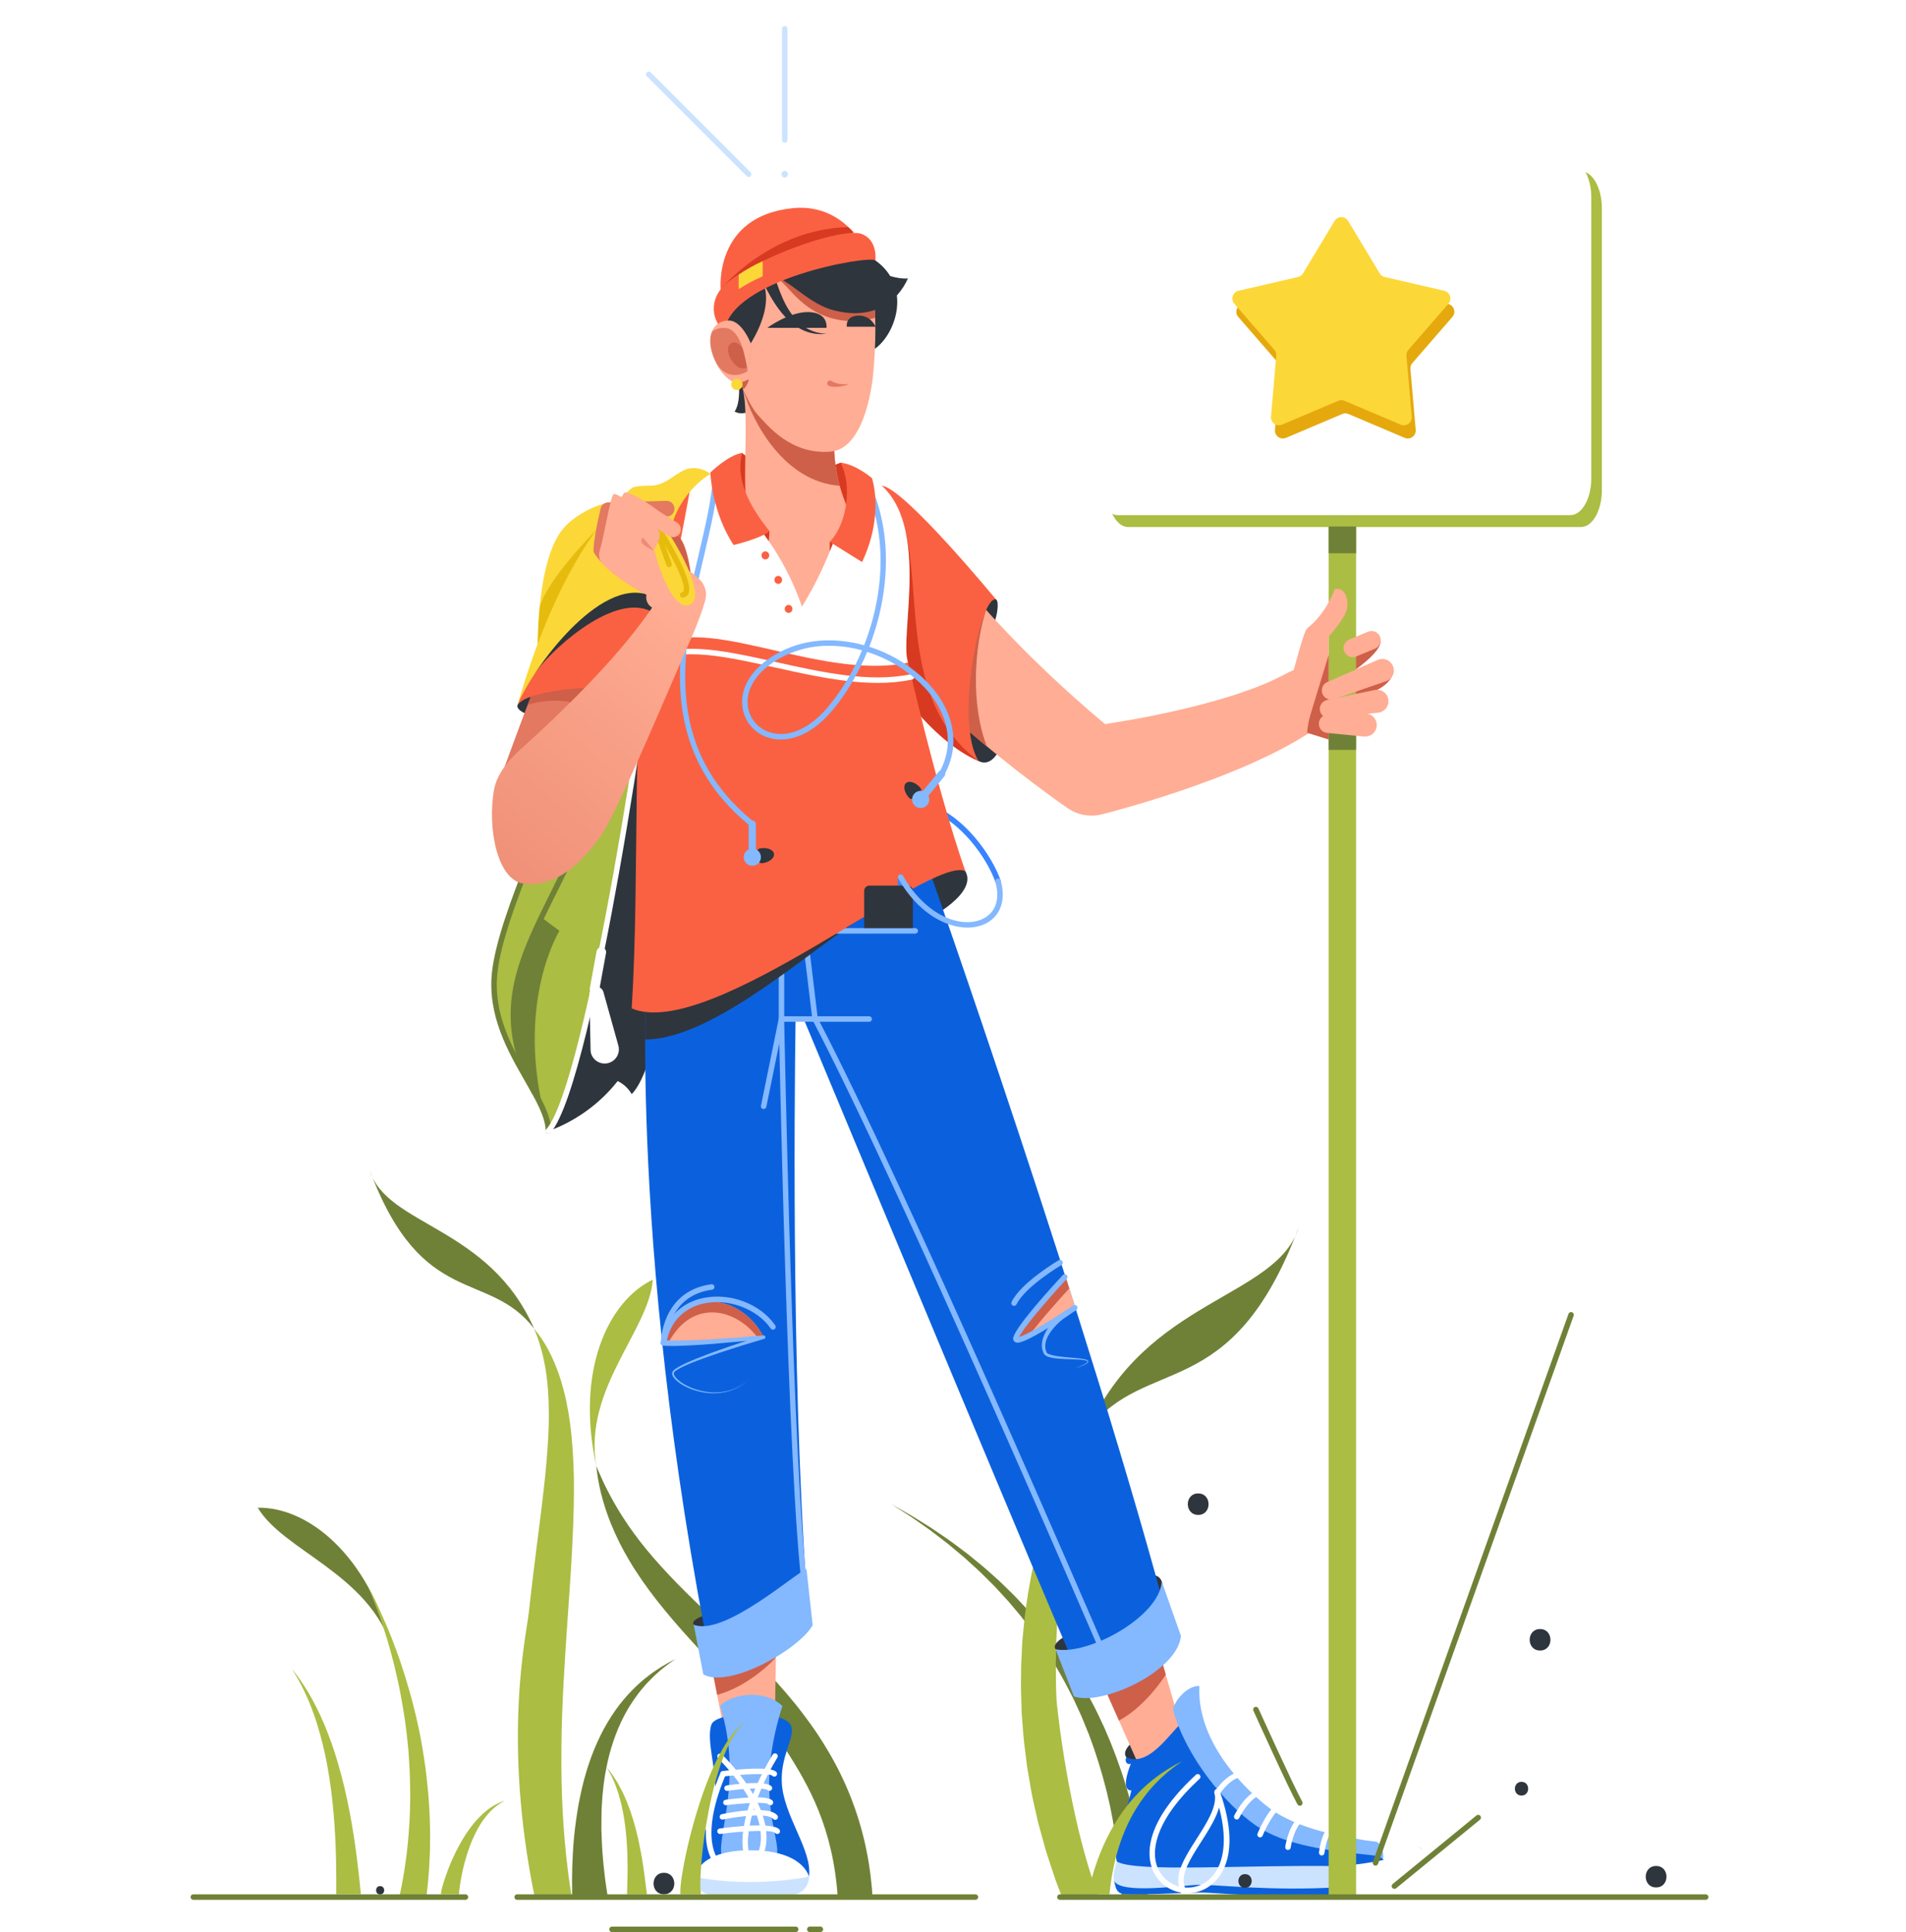 <svg width="220" height="223" viewBox="0 0 220 223" fill="none" xmlns="http://www.w3.org/2000/svg">
<rect x="0" y="0" width="220" height="223" fill="#333333" stroke="none"/>
<g clip-path="url(#clip0_2868_13984)">
<rect width="220" height="223" fill="white"/>
<path d="M104.47 174.625C104.807 174.842 105.198 175.083 105.616 175.388L107.011 176.367C107.268 176.541 107.524 176.737 107.79 176.942L108.616 177.574C108.898 177.794 109.197 178.01 109.49 178.253L110.391 179.004C110.696 179.264 111.018 179.523 111.336 179.798L112.291 180.668L112.784 181.115C112.95 181.268 113.118 181.42 113.279 181.582L114.269 182.565L114.776 183.07L115.269 183.605L116.276 184.697C116.611 185.071 116.93 185.461 117.264 185.861C117.598 186.26 117.936 186.648 118.248 187.073L119.219 188.336C119.534 188.771 119.839 189.22 120.152 189.666C121.425 191.509 122.569 193.439 123.574 195.442C123.702 195.696 123.841 195.947 123.96 196.205C124.079 196.463 124.201 196.725 124.32 196.986C124.558 197.51 124.815 198.026 125.024 198.565C125.233 199.103 125.465 199.633 125.679 200.169L126.269 201.8C127.016 203.977 127.635 206.195 128.126 208.443C128.583 210.672 128.934 212.885 129.171 215.039C129.218 215.577 129.267 216.107 129.315 216.643C129.336 216.908 129.363 217.171 129.382 217.433C129.4 217.696 129.411 217.959 129.424 218.22C129.438 218.481 129.452 218.713 129.467 218.957H132.485C132.448 218.627 132.412 218.295 132.376 217.962C132.346 217.691 132.317 217.421 132.286 217.148C132.256 216.875 132.21 216.603 132.172 216.328C132.093 215.781 132.013 215.228 131.932 214.669C131.564 212.442 131.084 210.16 130.475 207.872C129.841 205.566 129.073 203.298 128.176 201.08C127.941 200.527 127.706 199.975 127.472 199.422C127.22 198.877 126.959 198.339 126.709 197.798C126.459 197.258 126.169 196.73 125.894 196.206C125.755 195.944 125.618 195.681 125.479 195.42C125.34 195.159 125.183 194.907 125.036 194.657C123.892 192.655 122.61 190.735 121.2 188.91C120.854 188.471 120.518 188.03 120.172 187.602L119.103 186.364C118.761 185.949 118.392 185.566 118.035 185.183C117.678 184.8 117.326 184.42 116.966 184.055L115.884 182.999L115.354 182.484L114.813 182L113.756 181.059C113.585 180.906 113.407 180.753 113.231 180.616L112.708 180.189L111.697 179.364C111.361 179.103 111.024 178.859 110.702 178.616L109.754 177.91C109.449 177.681 109.133 177.479 108.838 177.273L107.968 176.684C107.692 176.493 107.425 176.309 107.158 176.148L105.703 175.242C105.27 174.962 104.865 174.739 104.517 174.541L103.633 174.037L102.896 173.619L103.609 174.077L104.47 174.625Z" fill="#6F8137"/>
<path d="M75.344 147.697C70.203 150.181 66.425 158.179 68.823 169.199C67.327 160.267 74.962 153.501 75.344 147.697Z" fill="#ABBD43"/>
<path d="M42.697 135.119C48.723 151.192 56.394 146.481 61.653 153.358C56.461 141.513 44.641 141.504 42.697 135.119Z" fill="#6F8137"/>
<path d="M149.901 141.656C142.168 162.279 132.324 156.236 125.576 165.057C132.237 149.859 147.405 149.848 149.901 141.656Z" fill="#6F8137"/>
<path d="M117.963 198.216C118.064 199.437 118.132 200.658 118.297 201.857C118.367 202.46 118.439 203.062 118.52 203.662C118.601 204.261 118.718 204.852 118.816 205.444C118.914 206.037 119.008 206.626 119.121 207.207C119.234 207.789 119.379 208.366 119.506 208.938C119.57 209.225 119.634 209.511 119.697 209.796L119.793 210.222L119.903 210.643C120.056 211.203 120.208 211.756 120.361 212.305C120.437 212.58 120.513 212.853 120.588 213.125C120.625 213.261 120.663 213.397 120.7 213.533L120.828 213.934C120.997 214.467 121.167 214.993 121.344 215.512C121.568 216.17 121.703 216.602 121.86 217.051C122.037 217.555 122.235 218.045 122.426 218.528C122.479 218.681 122.534 218.817 122.589 218.96H126.822C123.298 209.697 121.982 196.81 121.953 196.233C121.924 195.656 121.898 195.079 121.889 194.503C121.88 193.928 121.889 193.353 121.873 192.78C121.873 192.493 121.863 192.206 121.864 191.921C121.866 191.635 121.878 191.35 121.884 191.066C121.901 188.787 122.069 186.55 122.243 184.382C122.36 183.303 122.461 182.236 122.606 181.198C122.64 180.937 122.672 180.679 122.705 180.421C122.739 180.163 122.771 179.908 122.815 179.658C122.898 179.151 122.977 178.651 123.05 178.156C123.124 177.662 123.224 177.178 123.307 176.697C123.351 176.457 123.394 176.219 123.436 175.984C123.479 175.749 123.531 175.515 123.577 175.283C123.67 174.826 123.763 174.368 123.853 173.919C123.943 173.47 124.058 173.038 124.158 172.608C124.558 170.898 124.96 169.331 125.364 167.952C125.769 166.574 126.14 165.371 126.471 164.387C126.624 163.891 126.79 163.456 126.918 163.069C127.046 162.683 127.168 162.361 127.262 162.097C127.449 161.568 127.548 161.285 127.548 161.285L127.42 161.464C127.336 161.583 127.21 161.758 127.051 161.99C126.732 162.448 126.269 163.14 125.729 164.043C125.189 164.947 124.558 166.063 123.897 167.38C123.237 168.697 122.565 170.219 121.901 171.912C121.237 173.604 120.628 175.482 120.06 177.494C119.923 177.999 119.792 178.512 119.66 179.031C119.59 179.29 119.53 179.554 119.472 179.82C119.414 180.085 119.355 180.351 119.294 180.618C119.034 181.687 118.868 182.798 118.659 183.923C118.57 184.487 118.49 185.057 118.41 185.632C118.373 185.921 118.334 186.21 118.294 186.499C118.261 186.789 118.235 187.082 118.204 187.375C118.146 187.96 118.088 188.551 118.029 189.143C117.969 189.735 117.963 190.333 117.929 190.935C117.913 191.24 117.897 191.535 117.88 191.835C117.864 192.136 117.868 192.446 117.862 192.742C117.85 193.346 117.843 193.953 117.841 194.561C117.841 195.172 117.874 195.783 117.89 196.393C117.905 197.004 117.909 197.608 117.963 198.216Z" fill="#ABBD43"/>
<path d="M76.634 218.637C78.232 218.637 78.232 216.16 76.634 216.16C75.035 216.16 75.037 218.637 76.634 218.637Z" fill="#2E353D"/>
<path d="M43.878 218.66C44.502 218.66 44.502 217.693 43.878 217.693C43.254 217.693 43.255 218.66 43.878 218.66Z" fill="#2E353D"/>
<path d="M69.084 171.001C69.145 171.394 69.255 171.829 69.365 172.326C69.662 173.516 70.041 174.684 70.498 175.822C71.098 177.306 71.813 178.742 72.635 180.117C72.859 180.494 73.093 180.88 73.344 181.26C73.596 181.64 73.853 182.023 74.118 182.422C74.657 183.199 75.242 183.983 75.857 184.771C77.093 186.344 78.468 187.927 79.915 189.512C80.633 190.308 81.376 191.101 82.121 191.9L84.362 194.317C85.113 195.126 85.841 195.956 86.573 196.782C87.306 197.608 88.016 198.452 88.695 199.314C89.374 200.176 90.092 201.005 90.679 201.918C93.378 206.112 96.142 210.968 96.696 218.96H100.706C100.686 218.637 100.665 218.312 100.643 217.983C100.599 217.51 100.55 217.029 100.491 216.542C100.431 216.055 100.366 215.559 100.282 215.058C99.58 210.667 98.083 206.44 95.866 202.585C95.278 201.571 94.66 200.566 93.985 199.598C93.311 198.63 92.604 197.682 91.871 196.762C90.389 194.93 88.819 193.209 87.221 191.597C86.822 191.192 86.427 190.789 86.028 190.397L84.833 189.237C84.043 188.474 83.263 187.72 82.49 186.993C80.964 185.529 79.491 184.13 78.157 182.759C76.823 181.388 75.612 180.059 74.562 178.774C73.602 177.605 72.71 176.382 71.891 175.11C71.157 173.97 70.583 172.925 70.13 172.047C69.677 171.169 69.367 170.457 69.151 169.96L68.823 169.197L68.924 170.017C68.953 170.287 69.016 170.614 69.084 171.001Z" fill="#6F8137"/>
<path d="M61.719 218.964H65.993C65.922 218.46 65.832 217.952 65.755 217.437C65.679 216.923 65.603 216.387 65.543 215.849C65.27 213.699 65.073 211.422 64.945 209.068C64.817 206.715 64.784 204.266 64.801 201.78C64.818 199.294 64.911 196.76 65.05 194.218C65.189 191.677 65.355 189.129 65.531 186.609C65.706 184.089 65.888 181.597 66.015 179.168C66.141 176.74 66.241 174.377 66.247 172.123C66.263 169.992 66.171 167.861 65.97 165.739C65.918 165.243 65.865 164.76 65.799 164.285C65.734 163.81 65.664 163.351 65.589 162.902C65.422 162.004 65.258 161.156 65.039 160.37C64.691 159.008 64.211 157.683 63.605 156.415C63.476 156.154 63.344 155.911 63.226 155.682C63.108 155.453 62.973 155.25 62.86 155.056L62.693 154.779L62.525 154.53C62.417 154.374 62.319 154.232 62.232 154.104C62.052 153.857 61.9 153.678 61.803 153.553L61.651 153.365L61.994 154.237C62.286 155.051 62.529 155.882 62.722 156.725C63.006 158.022 63.188 159.339 63.269 160.664C63.375 162.378 63.379 164.097 63.281 165.811C63.229 166.758 63.174 167.741 63.075 168.763C63.028 169.272 62.98 169.791 62.931 170.32C62.873 170.848 62.822 171.389 62.756 171.927C62.516 174.102 62.211 176.403 61.91 178.796C61.61 181.189 61.3 183.68 61.025 186.217C60.75 188.754 57.974 200.716 61.719 218.964Z" fill="#ABBD43"/>
<path d="M66.039 218.963H70.151C70.087 218.574 70.034 218.172 69.971 217.762C69.89 217.258 69.834 216.741 69.77 216.211C69.706 215.681 69.654 215.143 69.603 214.59C69.499 213.488 69.451 212.349 69.415 211.189C69.415 210.032 69.415 208.852 69.512 207.679C69.544 207.09 69.623 206.511 69.681 205.926C69.77 205.351 69.834 204.769 69.96 204.206C70.164 203.093 70.449 201.996 70.814 200.925C71.155 199.919 71.572 198.942 72.061 198C72.509 197.154 73.023 196.344 73.599 195.579C73.737 195.404 73.862 195.224 74.002 195.062C74.143 194.9 74.275 194.737 74.407 194.581C74.538 194.425 74.68 194.276 74.811 194.14C74.942 194.004 75.075 193.862 75.207 193.735C75.338 193.609 75.462 193.48 75.587 193.363L75.956 193.032C76.188 192.813 76.423 192.639 76.626 192.467C77.041 192.14 77.376 191.89 77.614 191.731L77.974 191.482L77.585 191.681C77.328 191.808 76.962 192.012 76.499 192.291C76.273 192.444 76.013 192.583 75.75 192.771L75.332 193.056C75.188 193.158 75.045 193.27 74.895 193.383C74.746 193.496 74.59 193.613 74.437 193.743C74.285 193.873 74.123 194.001 73.963 194.14L73.48 194.579C73.312 194.732 73.16 194.895 72.992 195.059C72.283 195.779 71.632 196.555 71.047 197.379C70.395 198.307 69.815 199.284 69.312 200.302C68.773 201.393 68.314 202.522 67.938 203.68C67.732 204.269 67.573 204.873 67.398 205.479C67.245 206.09 67.092 206.7 66.969 207.32C66.7 208.555 66.525 209.802 66.37 211.034C66.216 212.265 66.134 213.476 66.088 214.659C66.064 215.248 66.036 215.828 66.036 216.393C66.036 216.957 66.016 217.515 66.036 218.052C66.033 218.353 66.035 218.658 66.039 218.963Z" fill="#6F8137"/>
<path d="M52.99 218.643C52.99 218.623 52.99 218.603 52.99 218.582V218.478C52.99 218.42 53.002 218.286 53.021 218.125C53.057 217.799 53.123 217.321 53.23 216.752C53.487 215.343 53.881 213.962 54.408 212.63C54.561 212.27 54.713 211.912 54.889 211.562C54.974 211.39 55.063 211.22 55.156 211.057C55.249 210.893 55.342 210.732 55.438 210.576C55.626 210.276 55.83 209.987 56.049 209.709C56.246 209.46 56.456 209.222 56.679 208.996C56.871 208.805 57.075 208.627 57.29 208.462C57.454 208.332 57.625 208.212 57.803 208.1C57.955 208.006 58.074 207.948 58.155 207.899L58.283 207.83L58.146 207.877C58.059 207.911 57.923 207.949 57.761 208.021C57.564 208.104 57.371 208.197 57.183 208.3C56.937 208.434 56.7 208.584 56.473 208.747C56.203 208.943 55.945 209.154 55.699 209.379C55.425 209.632 55.165 209.9 54.919 210.181C54.791 210.333 54.663 210.477 54.541 210.639C54.419 210.8 54.294 210.956 54.175 211.122C53.932 211.452 53.708 211.8 53.488 212.153C52.704 213.459 52.052 214.839 51.54 216.274C51.326 216.862 51.172 217.362 51.07 217.725C51.018 217.909 50.983 218.046 50.956 218.174L50.917 218.403C50.909 218.459 50.904 218.515 50.904 218.571C50.904 218.594 50.904 218.614 50.904 218.637L52.99 218.643Z" fill="#ABBD43"/>
<path d="M34.343 193.706L34.671 194.298C34.79 194.513 34.901 194.756 35.03 195.009C35.158 195.263 35.285 195.537 35.411 195.829C35.477 195.982 35.542 196.124 35.611 196.276C35.68 196.429 35.736 196.591 35.802 196.752C35.933 197.074 36.066 197.412 36.188 197.769C36.252 197.945 36.316 198.125 36.38 198.308L36.562 198.869C36.809 199.633 37.029 200.44 37.241 201.283C37.345 201.704 37.438 202.136 37.536 202.572C37.634 203.009 37.722 203.452 37.797 203.902C37.965 204.798 38.102 205.715 38.221 206.633C38.697 210.31 38.807 214.017 38.815 216.804C38.815 217.474 38.815 218.089 38.815 218.636H41.656C41.597 218.05 41.53 217.381 41.451 216.652C41.146 213.828 40.641 210.049 39.761 206.349C39.538 205.424 39.303 204.503 39.036 203.601C38.913 203.143 38.763 202.71 38.629 202.272C38.494 201.834 38.342 201.408 38.191 200.99C37.885 200.153 37.58 199.35 37.243 198.605L37 198.054C36.915 197.876 36.831 197.7 36.747 197.528C36.594 197.18 36.416 196.852 36.248 196.539C36.165 196.386 36.087 196.233 36.005 196.081L35.756 195.649C35.603 195.368 35.451 195.104 35.285 194.863C35.118 194.622 34.991 194.39 34.849 194.187L34.459 193.626C34.225 193.288 34.013 193.042 33.883 192.863L33.677 192.598L33.854 192.883C33.963 193.082 34.147 193.346 34.343 193.706Z" fill="#ABBD43"/>
<path d="M29.754 174.021C35.463 173.917 42.445 179.348 45.278 190.265C42.58 181.619 32.719 179.027 29.754 174.021Z" fill="#6F8137"/>
<path d="M43.139 184.743C43.347 185.271 43.597 185.915 43.853 186.66C44.11 187.405 44.392 188.252 44.676 189.18C44.96 190.108 45.241 191.12 45.503 192.199C45.766 193.279 46.027 194.417 46.248 195.605C46.47 196.792 46.677 198.022 46.836 199.277C46.925 199.903 46.989 200.538 47.057 201.173C47.126 201.808 47.179 202.447 47.21 203.087C47.304 204.366 47.337 205.645 47.349 206.903C47.349 207.532 47.349 208.154 47.324 208.77C47.313 209.075 47.303 209.38 47.295 209.685C47.287 209.991 47.27 210.291 47.243 210.586C47.219 211.183 47.155 211.766 47.112 212.338C47.069 212.911 46.992 213.465 46.935 214.007C46.879 214.548 46.782 215.075 46.718 215.579C46.654 216.082 46.552 216.571 46.474 217.038C46.396 217.505 46.296 217.954 46.212 218.372C46.189 218.488 46.164 218.601 46.14 218.712H49.246C49.29 218.305 49.338 217.882 49.386 217.439L49.515 215.884C49.542 215.347 49.573 214.791 49.603 214.219C49.634 213.646 49.638 213.06 49.641 212.462C49.644 211.864 49.651 211.25 49.626 210.63C49.617 210.319 49.608 210.005 49.599 209.69C49.59 209.375 49.573 209.058 49.55 208.739C49.522 208.101 49.463 207.457 49.414 206.808C49.292 205.512 49.147 204.201 48.941 202.899C48.849 202.246 48.726 201.599 48.616 200.953C48.506 200.307 48.371 199.669 48.228 199.037C47.958 197.772 47.645 196.54 47.312 195.356C46.979 194.171 46.627 193.04 46.27 191.975C45.913 190.91 45.535 189.916 45.181 189.003C44.827 188.09 44.472 187.268 44.143 186.544C43.815 185.821 43.519 185.196 43.267 184.685C43.015 184.174 42.809 183.778 42.664 183.51L42.445 183.098L42.628 183.527C42.761 183.803 42.928 184.216 43.139 184.743Z" fill="#ABBD43"/>
<path d="M68.002 124.3C68.002 124.3 71.437 123.728 72.913 126.285C75.483 123.714 77.022 112.955 77.022 112.955L68.1 110.643L68.002 124.3Z" fill="#2E353D"/>
<path d="M74.862 76.707C74.932 80.692 73.221 97.368 74.514 105.905C74.955 108.819 75.124 117.6 73.4 121.332C70.068 128.536 63.309 130.53 63.309 130.53L74.862 76.707Z" fill="#2E353D"/>
<path d="M63.878 67.363C63.04 78.811 62.352 94.533 62.376 95.459C62.408 96.88 57.788 106.319 57.11 112.162C56.166 120.311 63.216 126.163 63.309 130.537C68.121 125.02 75.286 76.697 75.66 69.308C75.695 68.609 76.196 67.292 76.79 65.715L63.878 67.363Z" fill="#ABBD43"/>
<path d="M69.646 114.487L71.385 120.716C71.488 121.131 71.426 121.569 71.211 121.939C70.996 122.308 70.646 122.579 70.234 122.694C69.823 122.809 69.382 122.759 69.007 122.554C68.632 122.349 68.352 122.006 68.225 121.598C68.189 121.465 68.169 121.327 68.166 121.189L68.036 114.725C68.033 114.526 68.103 114.333 68.232 114.181C68.361 114.03 68.54 113.931 68.737 113.901C68.934 113.872 69.134 113.916 69.302 114.023C69.469 114.131 69.591 114.296 69.646 114.487Z" fill="white"/>
<path d="M62.495 105.885C62.495 105.885 57.116 115.247 60.389 123.937L62.678 128.043C59.72 115.199 64.577 107.437 64.577 107.437L62.495 105.885Z" fill="#6F8137"/>
<path d="M61.699 126.405C61.641 126.405 61.584 126.39 61.535 126.36C61.485 126.331 61.445 126.288 61.418 126.237C56.575 117.042 59.661 110.838 63.568 102.981C67.306 95.467 71.963 86.115 71.353 70.752C71.354 70.671 71.386 70.594 71.443 70.535C71.499 70.477 71.576 70.443 71.657 70.44C71.738 70.436 71.818 70.464 71.879 70.517C71.94 70.571 71.978 70.645 71.986 70.726C72.597 86.252 67.908 95.685 64.138 103.264C60.158 111.257 57.294 117.033 61.978 125.941C61.998 125.978 62.01 126.018 62.014 126.059C62.017 126.101 62.013 126.143 62.001 126.182C61.988 126.222 61.968 126.259 61.942 126.291C61.915 126.323 61.882 126.349 61.845 126.368C61.8 126.393 61.75 126.405 61.699 126.405Z" fill="#6F8137"/>
<path d="M68.624 114.723C68.543 114.723 68.462 114.705 68.389 114.67C68.315 114.636 68.25 114.585 68.198 114.523C68.146 114.461 68.109 114.388 68.088 114.309C68.067 114.23 68.064 114.148 68.079 114.068L68.86 109.795C68.873 109.723 68.9 109.655 68.94 109.593C68.98 109.532 69.031 109.479 69.091 109.438C69.151 109.397 69.218 109.367 69.29 109.352C69.361 109.337 69.434 109.336 69.506 109.349C69.578 109.362 69.646 109.389 69.707 109.429C69.768 109.468 69.821 109.519 69.862 109.579C69.904 109.639 69.933 109.707 69.948 109.778C69.964 109.849 69.965 109.923 69.952 109.995L69.169 114.268C69.145 114.396 69.078 114.511 68.978 114.594C68.879 114.677 68.753 114.723 68.624 114.723Z" fill="white"/>
<path d="M63.307 130.851C63.225 130.851 63.147 130.819 63.088 130.762C63.029 130.705 62.995 130.628 62.991 130.546C62.955 128.898 61.854 126.98 60.578 124.761C58.634 121.368 56.213 117.155 56.796 112.118C57.222 108.44 59.169 103.418 60.592 99.746C61.386 97.699 62.071 95.93 62.06 95.46C62.037 94.446 62.744 78.497 63.562 67.333C63.562 67.29 63.572 67.247 63.589 67.207C63.607 67.167 63.632 67.132 63.664 67.102C63.696 67.072 63.734 67.05 63.775 67.035C63.816 67.021 63.859 67.015 63.903 67.018C63.946 67.022 63.988 67.034 64.027 67.054C64.065 67.074 64.099 67.102 64.127 67.135C64.154 67.169 64.174 67.208 64.186 67.25C64.197 67.292 64.2 67.336 64.194 67.379C63.344 78.979 62.668 94.625 62.694 95.444C62.706 96.017 62.184 97.392 61.183 99.975C59.774 103.612 57.841 108.592 57.425 112.185C56.866 117.006 59.13 120.95 61.128 124.428C62.447 126.718 63.584 128.702 63.625 130.516C63.627 130.599 63.596 130.679 63.538 130.74C63.481 130.8 63.403 130.836 63.32 130.839L63.307 130.851Z" fill="#6F8137"/>
<path d="M63.307 130.852C63.246 130.852 63.187 130.835 63.136 130.802C63.084 130.769 63.044 130.722 63.018 130.666C62.993 130.611 62.985 130.549 62.994 130.489C63.003 130.429 63.029 130.373 63.069 130.327C67.69 125.032 74.926 77.525 75.344 69.291C75.347 69.249 75.357 69.208 75.375 69.171C75.392 69.133 75.417 69.1 75.448 69.072C75.479 69.044 75.515 69.022 75.554 69.009C75.593 68.995 75.635 68.989 75.676 68.991C75.718 68.993 75.758 69.003 75.796 69.021C75.834 69.039 75.867 69.064 75.895 69.094C75.923 69.125 75.944 69.161 75.958 69.201C75.972 69.24 75.978 69.281 75.976 69.323C75.799 72.833 73.992 86.453 71.461 100.679C69.324 112.714 66.203 127.695 63.547 130.748C63.517 130.781 63.48 130.808 63.438 130.826C63.397 130.844 63.352 130.853 63.307 130.852Z" fill="white"/>
<path d="M59.716 81.462C59.638 81.865 60.632 82.709 62.514 82.629C64.396 82.55 62.83 77.51 62.83 77.51C62.83 77.51 59.901 80.503 59.716 81.462Z" fill="#2E353D"/>
<path d="M114.964 69.184C115.375 69.422 115.065 71.252 114.747 71.846C114.43 72.44 111.937 70.281 111.937 70.281C111.937 70.281 113.715 68.465 114.964 69.184Z" fill="#2E353D"/>
<path d="M112.968 87.849C116.728 89.696 118.249 75.136 115.43 73.555C112.61 71.974 108.442 85.618 112.968 87.849Z" fill="#2E353D"/>
<path d="M105.44 59.483L106.062 60.446L106.215 60.687L106.293 60.807L106.362 60.911L106.639 61.32L106.916 61.731L107.055 61.937L107.207 62.151L107.818 63.01C108.021 63.297 108.238 63.579 108.447 63.865C108.656 64.15 108.868 64.434 109.088 64.715L109.741 65.561L110.413 66.4C110.634 66.681 110.87 66.956 111.095 67.233C111.319 67.511 111.553 67.79 111.786 68.064L112.491 68.888L113.207 69.706C113.445 69.979 113.688 70.249 113.934 70.518L114.668 71.327C115.163 71.863 115.659 72.396 116.165 72.927C116.672 73.458 117.182 73.981 117.692 74.505L118.467 75.287L119.253 76.062C119.778 76.577 120.308 77.088 120.842 77.596C121.376 78.104 121.915 78.607 122.459 79.107C123.542 80.106 124.642 81.089 125.759 82.056C126.316 82.54 127.561 83.582 127.561 83.582C127.561 83.582 130.203 83.15 131.225 82.96C131.739 82.863 132.252 82.767 132.763 82.665C133.274 82.563 133.784 82.457 134.289 82.349C134.795 82.241 135.306 82.128 135.816 82.013C136.326 81.899 136.828 81.78 137.33 81.654C137.832 81.529 138.331 81.403 138.832 81.273C139.333 81.143 139.827 81.007 140.317 80.864C140.807 80.72 141.297 80.575 141.785 80.429C142.274 80.282 142.756 80.124 143.229 79.959C143.703 79.794 144.174 79.626 144.644 79.457C145.114 79.287 145.569 79.101 146.018 78.91L146.357 78.77L146.685 78.617C146.902 78.518 147.129 78.423 147.337 78.312C147.544 78.2 147.764 78.109 147.969 78.007L148.579 77.683L148.766 77.585C149.566 77.164 150.498 77.062 151.37 77.302C152.243 77.543 152.991 78.106 153.464 78.877C153.936 79.649 154.097 80.572 153.914 81.459C153.731 82.345 153.217 83.128 152.478 83.65L151.714 84.187C151.458 84.364 151.202 84.524 150.951 84.694C150.701 84.863 150.435 85.014 150.177 85.173L149.79 85.406L149.401 85.628C148.883 85.933 148.363 86.205 147.842 86.484C147.322 86.763 146.8 87.018 146.276 87.267C145.752 87.516 145.229 87.76 144.702 88.001C144.176 88.242 143.652 88.468 143.126 88.688C142.599 88.908 142.069 89.126 141.541 89.341C141.013 89.556 140.483 89.76 139.954 89.952C139.424 90.144 138.885 90.347 138.362 90.543C137.838 90.738 137.293 90.923 136.764 91.106C136.234 91.289 135.695 91.469 135.163 91.645C134.63 91.82 134.094 91.993 133.557 92.162C132.483 92.501 131.406 92.826 130.324 93.136C129.783 93.291 129.239 93.444 128.692 93.594L127.867 93.815L127.447 93.923L126.998 94.035C126.351 94.173 125.682 94.176 125.033 94.045C124.384 93.913 123.769 93.65 123.226 93.272L123.028 93.133L122.495 92.759L121.999 92.406L121.022 91.7C120.378 91.227 119.74 90.752 119.108 90.272C117.841 89.313 116.592 88.334 115.361 87.337C114.751 86.838 114.129 86.336 113.529 85.826C112.93 85.316 112.308 84.803 111.71 84.286L110.808 83.504L109.913 82.712C109.32 82.181 108.724 81.644 108.138 81.105C107.552 80.566 106.968 80.015 106.386 79.463L105.521 78.625C105.232 78.347 104.945 78.065 104.661 77.779L103.806 76.923L102.961 76.054C102.677 75.767 102.402 75.467 102.123 75.174C101.844 74.88 101.566 74.584 101.293 74.282L100.468 73.379L99.656 72.463C99.385 72.157 99.118 71.852 98.852 71.53C98.586 71.208 98.318 70.904 98.057 70.584L97.274 69.621L97.078 69.378L96.877 69.12L96.478 68.603L96.079 68.085L95.979 67.957L95.894 67.841L95.723 67.61L95.037 66.695C94.528 66.028 94.156 65.266 93.943 64.454C93.73 63.642 93.681 62.795 93.798 61.964C93.915 61.133 94.196 60.333 94.624 59.611C95.053 58.889 95.62 58.26 96.294 57.759C96.968 57.258 97.734 56.896 98.549 56.694C99.364 56.492 100.211 56.454 101.04 56.582C101.87 56.71 102.666 57.001 103.382 57.439C104.098 57.877 104.72 58.453 105.212 59.133C105.29 59.238 105.365 59.347 105.437 59.455L105.44 59.483Z" fill="#FFAD94"/>
<path d="M113.787 70.482L111.937 70.743L109.801 82.649L109.9 82.736L110.794 83.528L111.696 84.31C112.307 84.827 112.904 85.343 113.516 85.85C113.648 85.963 113.784 86.073 113.919 86.184C112.034 81.355 112.452 74.752 113.787 70.482Z" fill="#CE5F49"/>
<path d="M101.79 56.065C104.376 56.313 114.964 69.191 114.964 69.191C113.111 68.674 110.15 83.521 112.968 87.85C106.98 85.287 101.558 76.463 101.558 76.463L101.79 56.065Z" fill="#FA6142"/>
<path d="M101.558 76.463C102.59 78.034 107.371 85.493 112.968 87.842C104.125 81.321 106.328 68.898 104.573 61.5L101.558 76.463Z" fill="#D83A21"/>
<path d="M115.196 102.028C115.131 102.028 115.067 102.008 115.014 101.97C114.961 101.932 114.92 101.879 114.899 101.818C113.983 99.207 110.93 94.573 106.656 93.252C106.575 93.227 106.507 93.171 106.468 93.096C106.428 93.021 106.42 92.933 106.445 92.853C106.47 92.772 106.526 92.704 106.601 92.664C106.675 92.624 106.763 92.616 106.844 92.641C111.336 94.033 114.535 98.876 115.495 101.602C115.509 101.642 115.515 101.683 115.513 101.725C115.51 101.766 115.5 101.807 115.482 101.844C115.464 101.881 115.439 101.915 115.408 101.943C115.377 101.97 115.341 101.992 115.302 102.005C115.268 102.019 115.232 102.027 115.196 102.028Z" fill="#3984FF"/>
<path d="M85.142 42.789C85.142 42.789 85.714 46.217 84.791 47.498C86.255 48.343 88.454 46.284 88.454 46.284L85.142 42.789Z" fill="#2E353D"/>
<path d="M111.423 100.551C112.839 103.03 107.622 105.936 105.72 106.81C103.819 107.683 102.553 99.524 102.553 99.524C102.553 99.524 110.156 98.334 111.423 100.551Z" fill="#2E353D"/>
<path d="M134.096 182.535C133.883 181.937 133.317 181.673 132.505 181.812C131.693 181.951 134.267 184.999 134.267 184.999C134.267 184.999 134.448 183.529 134.096 182.535Z" fill="#2E353D"/>
<path d="M121.848 190.363C121.3 189.704 123.129 188.604 123.802 188.604C124.475 188.604 124.092 191.177 124.092 191.177C124.092 191.177 122.256 190.858 121.848 190.363Z" fill="#2E353D"/>
<path d="M80.075 187.531C79.568 186.833 82.071 186.229 82.071 186.229L82.257 188.472C82.257 188.472 80.426 188.013 80.075 187.531Z" fill="#2E353D"/>
<path d="M130.011 202.836C129.001 201.535 133.236 198.971 136.365 199.2C139.494 199.429 134.9 204.42 134.9 204.42C134.9 204.42 130.577 203.565 130.011 202.836Z" fill="#2E353D"/>
<path d="M125.2 189.673L132.644 206.454L137.564 203.688L130.838 180.408L125.2 189.673Z" fill="#FFAD94"/>
<path d="M164.098 213.372C164.098 213.372 162.437 212.554 160.812 212.609C159.572 212.652 158.34 212.631 157.118 212.591C153.841 212.487 146.919 209.996 144.785 208.055C142.886 206.331 138.423 200.742 138.423 200.742L136.866 198.631C135.753 198.712 132.994 204.181 130.011 202.834C132.519 205.342 128.091 211.394 128.903 214.859L130.005 216.538L163.658 215.47L164.098 213.372Z" fill="#0B61DD"/>
<path d="M158.864 212.563C159.513 212.543 160.166 212.479 160.81 212.457C162.434 212.401 164.098 213.373 164.098 213.373L163.658 215.466L159.655 214.654L158.864 212.563Z" fill="white"/>
<path d="M164.098 213.371C164.098 213.371 160.517 214.995 154.37 215.392L154.198 218.75C157.455 218.568 164.589 218.333 165.282 216.627C165.975 214.92 165.464 213.678 164.098 213.371Z" fill="white"/>
<path d="M158.375 214.134C153.279 213.616 148.265 212.986 144.957 210.699C141.421 208.257 136.892 202.796 135.413 197.391C135.413 196.498 136.985 194.505 138.437 194.605C138.105 201.321 144.17 206.903 146.45 208.636C150.031 211.359 155.726 212.033 156.921 212.299C157.418 212.407 158.864 212.567 158.864 212.567C159.812 212.986 159.655 214.657 159.655 214.657C159.612 214.581 159.394 214.233 158.375 214.134Z" fill="#84B8FF"/>
<path opacity="0.48" d="M159.644 214.633C159.648 214.639 159.652 214.646 159.655 214.653L159.644 214.633Z" fill="#97B5A8"/>
<path d="M142.753 210.011C142.706 210.012 142.659 210.002 142.616 209.981C142.578 209.963 142.544 209.938 142.515 209.908C142.487 209.877 142.465 209.841 142.451 209.801C142.437 209.762 142.431 209.72 142.433 209.679C142.435 209.637 142.445 209.596 142.463 209.558C142.524 209.431 143.99 206.452 145.955 206.452C145.999 206.449 146.043 206.455 146.084 206.469C146.125 206.484 146.162 206.507 146.194 206.537C146.226 206.566 146.251 206.602 146.269 206.642C146.286 206.682 146.295 206.725 146.295 206.769C146.295 206.812 146.286 206.855 146.269 206.895C146.251 206.935 146.226 206.971 146.194 207.001C146.162 207.03 146.125 207.053 146.084 207.068C146.043 207.082 145.999 207.088 145.955 207.085C144.649 207.085 143.403 209.07 143.034 209.833C143.008 209.886 142.968 209.93 142.919 209.962C142.869 209.993 142.812 210.011 142.753 210.011Z" fill="white"/>
<path d="M140.48 207.262C140.424 207.262 140.368 207.246 140.319 207.217C140.271 207.188 140.231 207.147 140.203 207.097C140.176 207.048 140.163 206.991 140.164 206.935C140.166 206.878 140.183 206.823 140.213 206.775C140.284 206.665 141.941 204.093 143.951 204.476C144.034 204.492 144.106 204.54 144.154 204.609C144.201 204.679 144.218 204.764 144.202 204.847C144.187 204.929 144.139 205.002 144.069 205.049C144 205.096 143.915 205.113 143.832 205.098C142.239 204.792 140.763 207.091 140.749 207.114C140.72 207.159 140.681 207.197 140.634 207.223C140.587 207.248 140.534 207.262 140.48 207.262Z" fill="white"/>
<path d="M145.446 212.07C145.404 212.071 145.362 212.062 145.323 212.046C145.285 212.03 145.25 212.007 145.221 211.977C145.191 211.948 145.168 211.913 145.152 211.875C145.136 211.836 145.128 211.795 145.128 211.754C145.128 211.712 145.137 211.671 145.153 211.632C145.443 210.933 146.966 207.472 148.439 208.052C148.48 208.065 148.518 208.087 148.55 208.115C148.583 208.144 148.609 208.179 148.628 208.218C148.646 208.258 148.656 208.3 148.657 208.344C148.659 208.387 148.651 208.43 148.635 208.47C148.619 208.511 148.595 208.547 148.565 208.578C148.534 208.608 148.497 208.632 148.457 208.648C148.417 208.664 148.374 208.672 148.33 208.671C148.287 208.669 148.244 208.659 148.205 208.641C147.546 208.378 146.343 210.417 145.737 211.875C145.713 211.933 145.673 211.982 145.621 212.017C145.569 212.052 145.508 212.07 145.446 212.07Z" fill="white"/>
<path d="M148.666 213.523C148.652 213.524 148.637 213.524 148.622 213.523C148.581 213.517 148.541 213.503 148.505 213.482C148.469 213.461 148.438 213.433 148.413 213.4C148.388 213.367 148.369 213.329 148.359 213.289C148.349 213.249 148.346 213.207 148.352 213.166C148.369 213.047 148.778 210.221 150.37 209.417C150.407 209.398 150.447 209.387 150.489 209.384C150.53 209.381 150.572 209.386 150.611 209.399C150.651 209.412 150.687 209.432 150.719 209.459C150.75 209.486 150.776 209.519 150.795 209.556C150.814 209.594 150.825 209.634 150.828 209.675C150.831 209.717 150.826 209.758 150.813 209.798C150.8 209.837 150.78 209.874 150.752 209.905C150.725 209.937 150.692 209.963 150.655 209.982C149.578 210.526 149.08 212.528 148.976 213.253C148.965 213.327 148.928 213.395 148.871 213.445C148.814 213.494 148.742 213.522 148.666 213.523Z" fill="white"/>
<path d="M152.56 214.157H152.52C152.479 214.152 152.439 214.139 152.403 214.118C152.367 214.098 152.335 214.07 152.31 214.038C152.284 214.005 152.266 213.967 152.255 213.927C152.244 213.887 152.24 213.845 152.246 213.804C152.308 213.282 152.685 210.701 153.943 210.701H153.984C154.065 210.709 154.14 210.748 154.193 210.809C154.246 210.87 154.274 210.95 154.27 211.031C154.267 211.112 154.232 211.189 154.174 211.245C154.116 211.302 154.038 211.334 153.957 211.335H153.946C153.448 211.335 153.004 212.806 152.877 213.881C152.868 213.958 152.83 214.029 152.772 214.08C152.713 214.131 152.638 214.158 152.56 214.157Z" fill="white"/>
<path d="M128.903 214.859C131.099 216.146 143.808 215.212 154.366 215.392L154.285 218.75C154.256 218.75 140.815 218.217 138.591 218.248C136.748 218.275 130.251 218.805 129.526 218.587C128.801 218.368 128.802 217.857 128.592 217.086C128.381 216.316 128.903 214.859 128.903 214.859Z" fill="#CCE3FF"/>
<path d="M138.395 217.544C140.619 217.512 146.404 218.28 154.305 217.84L154.285 218.747C146.383 219.188 140.615 218.414 138.391 218.442C136.549 218.468 130.251 218.799 129.526 218.58C128.801 218.362 128.802 217.851 128.592 217.08C129.347 218.693 136.553 217.57 138.395 217.544Z" fill="#0B61DD"/>
<path d="M138.343 219.881H138.307C137.949 219.847 137.603 219.733 137.294 219.548C136.986 219.363 136.722 219.112 136.522 218.813C136.017 218.069 135.863 217.015 136.12 216.065C136.443 214.866 137.292 213.536 138.113 212.249C139.311 210.375 140.555 208.433 140.183 206.924C140.168 206.882 140.163 206.838 140.166 206.795C140.17 206.751 140.182 206.708 140.203 206.67C140.224 206.631 140.253 206.597 140.287 206.57C140.322 206.543 140.362 206.524 140.404 206.513C140.447 206.503 140.491 206.501 140.535 206.508C140.578 206.516 140.619 206.532 140.656 206.557C140.692 206.581 140.723 206.612 140.747 206.649C140.771 206.686 140.787 206.728 140.793 206.771C141.224 208.546 139.911 210.601 138.643 212.588C137.847 213.832 137.025 215.119 136.727 216.226C136.519 216.989 136.643 217.872 137.041 218.459C137.19 218.682 137.387 218.869 137.617 219.006C137.848 219.143 138.107 219.226 138.374 219.249C138.455 219.257 138.53 219.296 138.583 219.358C138.636 219.42 138.663 219.5 138.659 219.581C138.654 219.663 138.618 219.739 138.559 219.795C138.499 219.85 138.42 219.881 138.339 219.88L138.343 219.881Z" fill="white"/>
<path d="M137.08 218.508C136.379 218.511 135.687 218.345 135.064 218.024C134.44 217.703 133.903 217.237 133.497 216.665C132.734 215.583 130.822 211.538 137.997 204.883C138.025 204.848 138.061 204.819 138.102 204.798C138.142 204.777 138.187 204.766 138.232 204.764C138.278 204.762 138.323 204.77 138.365 204.787C138.408 204.804 138.446 204.831 138.477 204.864C138.508 204.897 138.532 204.936 138.546 204.979C138.561 205.023 138.566 205.068 138.561 205.114C138.557 205.159 138.542 205.203 138.519 205.242C138.496 205.281 138.465 205.315 138.428 205.341C135.891 207.693 134.274 209.946 133.623 212.034C132.962 214.148 133.47 215.517 134.016 216.294C134.544 217.031 135.32 217.553 136.202 217.765C137.084 217.976 138.012 217.863 138.817 217.445C140.896 216.377 142.347 213.052 140.191 206.945C140.177 206.906 140.171 206.865 140.173 206.823C140.175 206.782 140.186 206.741 140.203 206.704C140.221 206.666 140.247 206.632 140.277 206.605C140.308 206.577 140.344 206.555 140.384 206.542C140.423 206.528 140.464 206.522 140.506 206.524C140.547 206.526 140.588 206.537 140.625 206.555C140.663 206.573 140.697 206.598 140.724 206.629C140.752 206.659 140.773 206.696 140.787 206.735C143.675 214.904 140.232 217.428 139.108 218.008C138.482 218.334 137.786 218.505 137.08 218.508Z" fill="white"/>
<path d="M130.525 203.582C130.322 204.093 129.352 206.569 130.525 206.649C132.307 206.769 130.525 203.582 130.525 203.582Z" fill="#0B61DD"/>
<path d="M130.011 202.836C129.819 203.106 129.939 203.741 130.525 203.582C131.111 203.424 130.011 202.836 130.011 202.836Z" fill="#0B61DD"/>
<path d="M134.558 193.282L133.852 190.84L126.983 193.691L129.158 198.594C132.366 196.857 134.558 193.282 134.558 193.282Z" fill="#CE5F49"/>
<path d="M81.827 190.72L84.441 204.174L89.362 203.331L89.716 181.715L81.827 190.72Z" fill="#FFAD94"/>
<path d="M82.127 199.025C82.698 197.499 90.794 197.185 91.362 199.331C91.705 200.633 90.121 202.646 90.234 205.663C90.377 209.545 93.816 213.561 93.375 216.62C93.244 217.525 80.349 217.401 80.349 217.401C80.349 217.401 79.739 215.466 80.349 213.86C80.96 212.254 82.346 209.452 82.532 207.274C82.784 204.357 81.46 200.81 82.127 199.025Z" fill="#0B61DD"/>
<path d="M83.136 196.966C83.666 195.898 87.853 194.597 90.31 196.904C86.727 208.132 90.727 212.875 89.454 214.525H83.469C82.286 212.918 85.936 205.816 83.136 196.966Z" fill="#84B8FF"/>
<path d="M83.106 211.678C83.026 211.677 82.949 211.646 82.891 211.591C82.832 211.536 82.797 211.461 82.792 211.381C82.787 211.301 82.812 211.222 82.862 211.16C82.913 211.097 82.985 211.057 83.065 211.046C84.486 210.856 89.181 210.301 89.952 211.148C89.98 211.179 90.001 211.215 90.015 211.254C90.029 211.293 90.035 211.334 90.034 211.376C90.032 211.417 90.021 211.458 90.004 211.496C89.986 211.533 89.961 211.567 89.93 211.595C89.9 211.623 89.864 211.645 89.824 211.659C89.785 211.673 89.744 211.679 89.702 211.677C89.661 211.675 89.62 211.665 89.582 211.647C89.545 211.63 89.511 211.605 89.483 211.574C89.108 211.162 85.904 211.305 83.149 211.675L83.106 211.678Z" fill="white"/>
<path d="M83.377 210.02C83.3 210.019 83.225 209.99 83.167 209.937C83.11 209.885 83.073 209.813 83.065 209.736C83.057 209.658 83.078 209.58 83.123 209.517C83.169 209.454 83.236 209.41 83.312 209.393C84.193 209.209 88.636 208.352 89.68 209.489C89.714 209.518 89.742 209.553 89.761 209.593C89.781 209.634 89.791 209.678 89.793 209.722C89.794 209.767 89.785 209.811 89.768 209.852C89.751 209.894 89.725 209.931 89.693 209.961C89.66 209.992 89.621 210.015 89.579 210.03C89.537 210.044 89.492 210.049 89.448 210.045C89.403 210.041 89.36 210.028 89.321 210.006C89.282 209.984 89.248 209.954 89.222 209.918C88.599 209.24 85.351 209.612 83.449 210.012C83.426 210.018 83.402 210.02 83.377 210.02Z" fill="white"/>
<path d="M83.788 208.363C83.708 208.363 83.63 208.332 83.572 208.277C83.513 208.222 83.478 208.147 83.472 208.067C83.467 207.987 83.492 207.908 83.543 207.845C83.593 207.783 83.666 207.742 83.745 207.731C85.555 207.49 88.668 207.184 89.185 207.852C89.211 207.884 89.23 207.922 89.241 207.962C89.252 208.002 89.255 208.044 89.25 208.085C89.245 208.126 89.231 208.166 89.211 208.202C89.191 208.238 89.163 208.27 89.13 208.296C89.097 208.321 89.06 208.34 89.02 208.351C88.98 208.362 88.938 208.365 88.897 208.36C88.856 208.355 88.816 208.342 88.78 208.321C88.743 208.301 88.712 208.274 88.686 208.241C88.381 207.969 85.923 208.088 83.829 208.36L83.788 208.363Z" fill="white"/>
<path d="M83.921 206.705C83.841 206.705 83.763 206.675 83.705 206.621C83.646 206.567 83.61 206.492 83.604 206.412C83.598 206.332 83.623 206.253 83.673 206.19C83.724 206.128 83.796 206.087 83.875 206.076C84.896 205.923 88.285 205.488 89.024 206.154C89.055 206.182 89.08 206.215 89.097 206.253C89.115 206.29 89.126 206.331 89.128 206.372C89.13 206.414 89.124 206.455 89.11 206.494C89.097 206.533 89.075 206.569 89.047 206.6C89.02 206.631 88.986 206.656 88.948 206.674C88.911 206.692 88.87 206.702 88.829 206.705C88.787 206.707 88.746 206.701 88.707 206.687C88.668 206.673 88.632 206.652 88.601 206.624C88.245 206.305 85.919 206.416 83.967 206.702C83.952 206.704 83.936 206.705 83.921 206.705Z" fill="white"/>
<path d="M83.462 205.045C83.38 205.047 83.301 205.016 83.241 204.961C83.181 204.905 83.145 204.829 83.14 204.747C83.135 204.666 83.162 204.586 83.215 204.524C83.269 204.461 83.344 204.422 83.425 204.415C85.066 204.221 88.952 203.842 89.591 204.509C89.623 204.539 89.649 204.574 89.666 204.614C89.684 204.653 89.693 204.696 89.694 204.74C89.694 204.783 89.686 204.826 89.669 204.866C89.652 204.906 89.627 204.942 89.596 204.972C89.564 205.002 89.527 205.025 89.487 205.04C89.446 205.055 89.403 205.062 89.359 205.06C89.316 205.057 89.274 205.046 89.235 205.027C89.196 205.008 89.162 204.98 89.134 204.947C88.779 204.642 85.928 204.756 83.5 205.043L83.462 205.045Z" fill="white"/>
<path d="M88.126 215.932C87.795 215.946 87.465 215.882 87.163 215.745C86.861 215.608 86.595 215.401 86.388 215.142C84.811 213.17 86.009 207.755 89.173 202.547C89.193 202.508 89.221 202.474 89.254 202.447C89.288 202.419 89.327 202.399 89.369 202.387C89.411 202.375 89.455 202.372 89.498 202.378C89.541 202.384 89.583 202.398 89.62 202.421C89.657 202.443 89.689 202.473 89.714 202.509C89.74 202.544 89.757 202.585 89.766 202.627C89.775 202.67 89.775 202.714 89.766 202.757C89.757 202.799 89.74 202.84 89.715 202.875C86.78 207.705 85.51 213.03 86.882 214.747C87.357 215.342 88.157 215.457 89.257 215.088C89.296 215.074 89.338 215.069 89.38 215.072C89.421 215.075 89.462 215.086 89.499 215.104C89.536 215.123 89.569 215.148 89.596 215.18C89.624 215.211 89.645 215.247 89.658 215.287C89.671 215.326 89.676 215.368 89.674 215.409C89.671 215.451 89.66 215.491 89.641 215.528C89.623 215.566 89.597 215.599 89.566 215.626C89.534 215.653 89.498 215.674 89.459 215.687C89.031 215.84 88.581 215.923 88.126 215.932Z" fill="white"/>
<path d="M91.296 218.714H82.251C81.978 218.714 81.707 218.66 81.455 218.555C81.203 218.451 80.974 218.297 80.781 218.104C80.587 217.911 80.434 217.682 80.33 217.429C80.226 217.177 80.172 216.906 80.172 216.633V216.613H93.375V216.633C93.375 216.906 93.322 217.177 93.217 217.429C93.113 217.682 92.96 217.911 92.767 218.104C92.574 218.297 92.344 218.451 92.092 218.555C91.84 218.66 91.569 218.714 91.296 218.714Z" fill="#CCE3FF"/>
<path d="M84.91 216.424C84.391 216.425 83.881 216.287 83.434 216.023C81.466 214.863 80.363 211.255 83.17 204.607C83.204 204.532 83.266 204.473 83.344 204.443C83.421 204.413 83.506 204.414 83.583 204.446C83.659 204.478 83.719 204.539 83.751 204.615C83.784 204.692 83.785 204.777 83.754 204.854C81.103 211.131 82.098 214.5 83.754 215.476C84.823 216.105 86.157 215.791 87.004 214.713C88.517 212.785 88.344 208.544 82.883 202.934C82.854 202.904 82.831 202.869 82.816 202.83C82.8 202.791 82.793 202.749 82.793 202.708C82.794 202.666 82.803 202.624 82.82 202.586C82.837 202.548 82.861 202.513 82.891 202.484C82.921 202.455 82.956 202.432 82.995 202.417C83.034 202.401 83.076 202.394 83.117 202.395C83.159 202.395 83.2 202.404 83.239 202.421C83.277 202.438 83.312 202.462 83.341 202.492C85.974 205.193 87.615 207.779 88.225 210.178C88.72 212.143 88.469 213.894 87.519 215.104C87.213 215.508 86.819 215.837 86.367 216.066C85.915 216.295 85.417 216.418 84.91 216.424Z" fill="white"/>
<path d="M80.172 216.613C86.719 217.987 93.375 216.613 93.375 216.613C93.375 216.613 92.765 213.561 86.62 213.561C80.54 213.554 80.172 216.613 80.172 216.613Z" fill="white"/>
<path d="M89.561 191.262L81.982 191.526L82.779 195.623C86.4 194.635 89.33 191.643 89.561 191.262Z" fill="#CE5F49"/>
<path d="M124.118 192.406C126.23 194.519 135.178 191.298 135.178 188.448C126.148 153.92 106.748 98.967 106.748 98.967L74.799 108.801C74.799 108.801 72.066 141.832 82.26 192.942C88.958 192.942 93.444 187.716 93.444 187.716C91.354 163.984 91.684 127.786 91.822 117.969C91.823 117.848 91.867 117.731 91.945 117.639C92.022 117.546 92.129 117.483 92.248 117.46C92.367 117.437 92.49 117.456 92.596 117.513C92.703 117.57 92.787 117.662 92.834 117.773C98.096 130.396 122.938 189.998 124.118 192.406Z" fill="#0B61DD"/>
<path d="M81.181 193.26C84.157 194.939 92.259 190.37 93.804 187.573L93.091 181.119C92.075 181.318 83.628 188.919 80.075 187.53C80.075 187.528 80.799 191.318 81.181 193.26Z" fill="#84B8FF"/>
<path d="M123.959 195.806C127.187 196.925 135.89 192.944 136.312 188.829L134.095 182.537C133.834 186.614 125.594 191.097 121.848 190.363C121.848 190.363 123.232 193.965 123.959 195.806Z" fill="#84B8FF"/>
<path d="M126.981 190.205C126.919 190.205 126.859 190.187 126.807 190.153C126.756 190.118 126.715 190.07 126.691 190.013C126.465 189.488 104.043 137.319 93.801 117.761C93.782 117.724 93.77 117.684 93.766 117.642C93.762 117.601 93.767 117.559 93.779 117.519C93.791 117.48 93.811 117.443 93.838 117.411C93.864 117.379 93.897 117.353 93.934 117.333C93.971 117.314 94.011 117.302 94.052 117.298C94.094 117.294 94.135 117.299 94.175 117.311C94.215 117.323 94.252 117.343 94.284 117.37C94.315 117.397 94.342 117.429 94.361 117.466C104.611 137.046 127.048 189.237 127.273 189.762C127.306 189.84 127.307 189.927 127.276 190.005C127.245 190.083 127.184 190.146 127.106 190.179C127.067 190.196 127.024 190.205 126.981 190.205Z" fill="#84B8FF"/>
<path d="M92.933 183.93C92.857 183.928 92.785 183.899 92.729 183.849C92.673 183.798 92.637 183.729 92.627 183.654C90.903 170.654 89.903 118.149 89.892 117.619C89.891 117.536 89.922 117.456 89.979 117.396C90.036 117.336 90.115 117.3 90.197 117.297C90.279 117.297 90.358 117.329 90.417 117.386C90.476 117.443 90.511 117.52 90.513 117.602C90.522 118.132 91.522 170.602 93.243 183.567C93.253 183.65 93.231 183.734 93.18 183.801C93.129 183.868 93.054 183.911 92.971 183.923L92.933 183.93Z" fill="#84B8FF"/>
<path d="M76.587 154.99C84.632 154.99 85.948 154.543 88.144 154.335C86.005 149.961 79.472 147.699 76.587 154.99Z" fill="#FFAD94"/>
<path d="M87.458 154.41C87.684 154.383 87.916 154.358 88.144 154.335C86.008 149.961 79.472 147.699 76.587 154.99H77.144C79.94 149.747 85.02 151.072 87.458 154.41Z" fill="#CE5F49"/>
<path d="M76.587 155.316H76.532C76.449 155.301 76.376 155.254 76.328 155.185C76.279 155.116 76.261 155.03 76.275 154.948C76.747 152.266 78.502 150.401 81.09 149.833C84.211 149.148 87.735 150.462 89.468 152.957C89.495 152.991 89.514 153.03 89.525 153.072C89.536 153.114 89.539 153.158 89.532 153.201C89.526 153.243 89.511 153.284 89.488 153.321C89.465 153.358 89.435 153.39 89.399 153.414C89.364 153.439 89.324 153.456 89.281 153.465C89.239 153.473 89.195 153.473 89.153 153.464C89.11 153.455 89.07 153.438 89.035 153.413C89 153.388 88.97 153.356 88.947 153.319C87.381 151.062 84.063 149.83 81.225 150.453C79.852 150.758 77.481 151.748 76.898 155.058C76.885 155.13 76.846 155.196 76.789 155.243C76.732 155.29 76.661 155.316 76.587 155.316Z" fill="#84B8FF"/>
<path d="M76.611 154.675C76.858 154.698 77.078 154.713 77.318 154.719C77.557 154.726 77.792 154.732 78.031 154.732C78.51 154.732 78.989 154.722 79.47 154.707C80.43 154.677 81.393 154.628 82.355 154.57C84.278 154.452 86.203 154.303 88.123 154.132C88.15 154.129 88.177 154.132 88.203 154.14C88.228 154.148 88.252 154.161 88.273 154.178C88.294 154.196 88.311 154.217 88.323 154.241C88.336 154.265 88.343 154.291 88.346 154.318C88.35 154.366 88.337 154.415 88.309 154.454C88.281 154.494 88.24 154.522 88.193 154.535C86.487 155.031 84.789 155.559 83.1 156.119C82.255 156.4 81.421 156.693 80.586 157.007C80.172 157.16 79.758 157.328 79.352 157.503C78.947 157.672 78.553 157.869 78.174 158.093C78.084 158.149 77.998 158.212 77.918 158.28C77.881 158.312 77.848 158.346 77.818 158.384C77.806 158.401 77.794 158.425 77.791 158.43L77.779 158.47C77.779 158.483 77.779 158.488 77.779 158.497C77.774 158.589 77.795 158.68 77.84 158.76C77.889 158.852 77.948 158.938 78.017 159.016C78.313 159.336 78.661 159.604 79.046 159.81C79.43 160.026 79.834 160.204 80.253 160.343C80.672 160.483 81.102 160.585 81.54 160.648C82.418 160.782 83.314 160.73 84.171 160.495C84.597 160.373 85.006 160.202 85.392 159.985C85.78 159.767 86.142 159.506 86.471 159.207C86.146 159.513 85.787 159.781 85.403 160.008C85.018 160.235 84.609 160.415 84.182 160.546C83.32 160.801 82.414 160.872 81.523 160.755C81.078 160.699 80.638 160.604 80.21 160.469C79.78 160.337 79.363 160.163 78.966 159.95C78.56 159.743 78.192 159.468 77.876 159.138C77.797 159.05 77.728 158.954 77.67 158.85C77.604 158.735 77.574 158.603 77.585 158.471C77.589 158.439 77.596 158.407 77.606 158.377C77.618 158.34 77.636 158.306 77.66 158.276C77.696 158.225 77.738 158.178 77.785 158.135C77.872 158.058 77.966 157.988 78.064 157.925C78.447 157.687 78.846 157.477 79.259 157.296C79.667 157.11 80.079 156.937 80.494 156.771C81.323 156.438 82.159 156.13 82.999 155.831C84.681 155.234 86.373 154.675 88.076 154.152L88.156 154.555C86.233 154.763 84.308 154.946 82.382 155.104C81.418 155.18 80.453 155.257 79.482 155.298C78.998 155.322 78.513 155.341 78.026 155.35C77.782 155.35 77.537 155.35 77.292 155.35C77.046 155.35 76.785 155.335 76.552 155.318C76.508 155.317 76.465 155.308 76.426 155.29C76.386 155.273 76.35 155.247 76.321 155.215C76.292 155.183 76.269 155.145 76.255 155.104C76.241 155.063 76.235 155.02 76.238 154.977C76.242 154.933 76.254 154.891 76.274 154.853C76.294 154.814 76.322 154.78 76.356 154.753C76.389 154.726 76.428 154.706 76.47 154.694C76.512 154.683 76.556 154.68 76.599 154.686L76.611 154.675Z" fill="#84B8FF"/>
<path d="M83.547 66.356L82.697 67.6L81.781 68.956C81.433 69.481 81.033 70.09 80.606 70.752L79.943 71.79L79.242 72.909C78.766 73.672 78.264 74.493 77.756 75.351C77.248 76.209 76.725 77.085 76.207 77.989C75.688 78.892 75.165 79.82 74.653 80.746C74.14 81.67 73.638 82.611 73.145 83.533C72.652 84.454 72.175 85.364 71.724 86.257C70.808 88.031 70.002 89.704 69.323 91.141C68.643 92.579 68.102 93.784 67.734 94.62L67.187 95.888L67.122 96.041C66.581 97.295 65.565 98.282 64.297 98.787C63.029 99.291 61.612 99.271 60.358 98.731C57.881 97.662 57.249 91.218 57.417 90.739C60.87 81.541 68.161 60.007 74.704 56.701C74.704 56.701 78.574 55.551 81.573 57.355C82.287 57.784 82.909 58.35 83.404 59.019C83.899 59.689 84.257 60.449 84.458 61.257C84.659 62.065 84.699 62.905 84.575 63.728C84.452 64.552 84.167 65.342 83.738 66.056C83.678 66.149 83.605 66.262 83.547 66.356Z" fill="#E27960"/>
<path d="M76.587 155.315C76.545 155.315 76.504 155.307 76.465 155.291C76.427 155.275 76.392 155.251 76.363 155.222C76.333 155.192 76.31 155.157 76.294 155.119C76.279 155.08 76.271 155.039 76.271 154.997C76.271 154.938 76.336 149.009 82.109 148.229C82.192 148.218 82.276 148.241 82.343 148.292C82.41 148.343 82.454 148.418 82.465 148.501C82.476 148.584 82.454 148.668 82.403 148.735C82.352 148.802 82.276 148.846 82.193 148.857C80.001 149.153 78.446 150.273 77.57 152.184C77.17 153.071 76.944 154.026 76.904 154.997C76.904 155.039 76.896 155.08 76.88 155.119C76.864 155.157 76.841 155.192 76.811 155.222C76.782 155.251 76.747 155.275 76.708 155.291C76.67 155.307 76.628 155.315 76.587 155.315Z" fill="#84B8FF"/>
<path d="M81.998 54.531L100.642 55.217C107.774 59.49 103.707 73.42 104.817 76.477C102.882 77.358 82.97 81.24 74.796 75.369C74.796 75.369 75.741 60.176 74.699 56.696C76.984 55.302 79.557 54.995 81.998 54.531Z" fill="white"/>
<path d="M94.079 117.93H90.202C90.118 117.93 90.037 117.897 89.978 117.837C89.918 117.778 89.885 117.697 89.885 117.613V108.071C89.89 107.991 89.926 107.916 89.985 107.861C90.043 107.806 90.121 107.776 90.201 107.776C90.282 107.776 90.359 107.806 90.418 107.861C90.477 107.916 90.512 107.991 90.518 108.071V117.297H93.723L92.617 108.109C92.612 108.029 92.639 107.95 92.691 107.889C92.743 107.827 92.816 107.787 92.895 107.778C92.975 107.768 93.056 107.789 93.121 107.836C93.186 107.884 93.23 107.954 93.246 108.033L94.395 117.576C94.4 117.62 94.396 117.665 94.382 117.708C94.369 117.751 94.347 117.79 94.317 117.823C94.287 117.857 94.251 117.884 94.21 117.902C94.169 117.92 94.125 117.93 94.081 117.93H94.079Z" fill="#84B8FF"/>
<path d="M74.468 119.977C82.71 119.977 94.596 108.587 100.303 105.485C100.303 105.485 98.215 102.604 90.756 103.889L74.802 108.801C74.802 108.801 74.477 112.731 74.468 119.977Z" fill="#2E353D"/>
<path d="M105.665 107.757H96.616C96.572 107.76 96.529 107.754 96.487 107.74C96.447 107.725 96.409 107.702 96.377 107.673C96.345 107.643 96.32 107.607 96.302 107.567C96.285 107.527 96.276 107.484 96.276 107.441C96.276 107.397 96.285 107.354 96.302 107.314C96.32 107.274 96.345 107.238 96.377 107.208C96.409 107.179 96.447 107.156 96.487 107.141C96.529 107.127 96.572 107.121 96.616 107.124H105.665C105.746 107.129 105.821 107.165 105.876 107.224C105.93 107.283 105.961 107.36 105.961 107.441C105.961 107.521 105.93 107.598 105.876 107.657C105.821 107.716 105.746 107.752 105.665 107.757Z" fill="#84B8FF"/>
<path d="M72.913 116.392C82.013 120.272 107.483 98.596 111.423 100.556C108.017 90.737 104.823 76.484 104.823 76.484C94.082 78.701 80.271 69.907 74.802 75.376C72.862 79.804 73.882 101.104 72.913 116.392Z" fill="#FA6142"/>
<path d="M101.308 78.82C97.443 78.82 93.342 77.904 89.341 77.015C83.236 75.654 77.466 74.37 74.601 77.235C74.54 77.288 74.462 77.316 74.381 77.313C74.301 77.31 74.224 77.277 74.168 77.22C74.111 77.163 74.078 77.086 74.075 77.006C74.073 76.925 74.101 76.847 74.154 76.787C77.264 73.676 83.198 74.998 89.478 76.396C94.821 77.585 100.334 78.815 105.141 77.823C105.223 77.806 105.308 77.822 105.378 77.868C105.449 77.914 105.498 77.986 105.515 78.069C105.532 78.151 105.515 78.236 105.469 78.306C105.423 78.377 105.351 78.426 105.269 78.443C103.965 78.702 102.638 78.829 101.308 78.82Z" fill="white"/>
<path d="M122.976 147.332C122.976 147.332 117.261 153.479 117.261 154.506C117.261 155.533 124.119 150.93 124.119 150.93L122.976 147.332Z" fill="#FFAD94"/>
<path d="M123.416 148.715L122.976 147.332C122.976 147.332 117.261 153.479 117.261 154.506C117.261 154.811 117.901 154.607 118.788 154.161C120.053 152.415 122.529 149.683 123.416 148.715Z" fill="#CE5F49"/>
<path d="M117.443 154.976C117.351 154.977 117.26 154.954 117.18 154.907C117.107 154.868 117.047 154.81 117.005 154.738C116.964 154.667 116.943 154.585 116.945 154.503C116.945 153.434 121.332 148.617 122.677 147.164C122.735 147.107 122.813 147.075 122.894 147.074C122.975 147.073 123.054 147.103 123.113 147.159C123.173 147.214 123.209 147.29 123.215 147.371C123.22 147.452 123.194 147.532 123.142 147.594C120.645 150.291 118.055 153.373 117.637 154.31C118.519 154.077 121.422 152.337 123.876 150.681C123.946 150.634 124.032 150.616 124.114 150.632C124.196 150.648 124.269 150.696 124.316 150.766C124.363 150.836 124.38 150.921 124.364 151.004C124.348 151.086 124.3 151.159 124.231 151.206C124.215 151.215 122.704 152.236 121.121 153.19C118.667 154.689 117.812 154.976 117.443 154.976Z" fill="#84B8FF"/>
<path d="M123.487 151.695L123.365 151.771C123.286 151.822 123.182 151.889 123.042 151.986C122.66 152.256 122.303 152.557 121.973 152.887C121.753 153.107 121.549 153.342 121.363 153.591C121.156 153.863 120.982 154.159 120.845 154.473C120.699 154.796 120.631 155.149 120.647 155.503C120.66 155.681 120.702 155.855 120.772 156.019L120.799 156.082L120.81 156.106L120.819 156.121C120.838 156.147 120.86 156.169 120.885 156.188C120.953 156.238 121.028 156.278 121.108 156.308C121.473 156.431 121.852 156.514 122.236 156.555C122.622 156.607 122.999 156.642 123.379 156.675C123.759 156.709 124.115 156.736 124.456 156.773C124.784 156.797 125.108 156.856 125.423 156.95C125.461 156.965 125.497 156.984 125.531 157.007C125.572 157.032 125.602 157.072 125.615 157.118C125.619 157.142 125.618 157.166 125.612 157.189C125.605 157.213 125.594 157.234 125.578 157.252C125.555 157.282 125.528 157.309 125.499 157.333C125.392 157.412 125.277 157.478 125.156 157.532C124.934 157.635 124.734 157.709 124.569 157.77C124.241 157.889 124.05 157.948 124.05 157.948C124.05 157.948 124.238 157.88 124.56 157.744C124.713 157.675 124.916 157.591 125.13 157.478C125.243 157.422 125.349 157.353 125.447 157.272C125.494 157.232 125.542 157.173 125.528 157.138C125.514 157.103 125.452 157.066 125.388 157.045C125.079 156.969 124.762 156.928 124.444 156.923C124.104 156.903 123.742 156.892 123.367 156.878C122.991 156.865 122.603 156.848 122.207 156.814C121.797 156.791 121.392 156.722 120.998 156.608C120.889 156.572 120.787 156.52 120.692 156.456C120.634 156.417 120.583 156.37 120.54 156.315L120.522 156.289L120.511 156.272C120.497 156.25 120.497 156.245 120.489 156.231L120.451 156.158C120.356 155.961 120.294 155.749 120.268 155.532C120.228 155.117 120.286 154.699 120.438 154.311C120.572 153.956 120.748 153.619 120.961 153.305C121.15 153.028 121.358 152.765 121.582 152.516C121.918 152.145 122.284 151.804 122.678 151.496C122.82 151.387 122.942 151.298 123.019 151.245L123.138 151.164C123.172 151.14 123.21 151.123 123.251 151.115C123.292 151.106 123.334 151.105 123.374 151.113C123.415 151.12 123.454 151.135 123.489 151.158C123.524 151.18 123.554 151.21 123.578 151.244C123.602 151.278 123.618 151.316 123.627 151.357C123.636 151.398 123.637 151.44 123.629 151.481C123.622 151.521 123.606 151.561 123.584 151.595C123.561 151.63 123.532 151.661 123.498 151.684L123.487 151.695Z" fill="#84B8FF"/>
<path d="M117.051 150.722C116.997 150.722 116.943 150.708 116.896 150.682C116.849 150.656 116.809 150.618 116.78 150.572C116.752 150.527 116.735 150.474 116.733 150.42C116.73 150.366 116.741 150.312 116.765 150.264C117.85 148.039 122.037 145.557 122.216 145.451C122.288 145.415 122.371 145.408 122.448 145.431C122.525 145.454 122.591 145.505 122.631 145.575C122.672 145.644 122.685 145.727 122.667 145.805C122.65 145.884 122.603 145.952 122.536 145.998C122.495 146.022 118.337 148.487 117.336 150.542C117.31 150.595 117.27 150.641 117.219 150.673C117.169 150.705 117.11 150.722 117.051 150.722Z" fill="#84B8FF"/>
<path d="M100.303 117.931H94.079C94.035 117.934 93.992 117.928 93.951 117.914C93.91 117.899 93.872 117.876 93.84 117.847C93.808 117.817 93.783 117.781 93.766 117.741C93.748 117.701 93.739 117.658 93.739 117.614C93.739 117.571 93.748 117.528 93.766 117.488C93.783 117.448 93.808 117.412 93.84 117.382C93.872 117.353 93.91 117.33 93.951 117.315C93.992 117.301 94.035 117.295 94.079 117.298H100.3C100.344 117.295 100.387 117.301 100.428 117.315C100.469 117.33 100.507 117.353 100.539 117.382C100.571 117.412 100.596 117.448 100.613 117.488C100.631 117.528 100.64 117.571 100.64 117.614C100.64 117.658 100.631 117.701 100.613 117.741C100.596 117.781 100.571 117.817 100.539 117.847C100.507 117.876 100.469 117.899 100.428 117.914C100.387 117.928 100.344 117.934 100.3 117.931H100.303Z" fill="#84B8FF"/>
<path d="M88.144 128C88.123 128.003 88.102 128.003 88.08 128C88.04 127.992 88.001 127.976 87.966 127.952C87.932 127.929 87.903 127.899 87.88 127.864C87.857 127.83 87.841 127.791 87.833 127.75C87.826 127.709 87.826 127.667 87.835 127.626L89.891 117.552C89.897 117.51 89.912 117.469 89.934 117.432C89.957 117.395 89.987 117.364 90.022 117.339C90.058 117.314 90.098 117.297 90.14 117.288C90.182 117.279 90.226 117.279 90.268 117.288C90.31 117.296 90.35 117.313 90.386 117.338C90.421 117.363 90.451 117.394 90.474 117.431C90.497 117.468 90.512 117.508 90.519 117.551C90.525 117.594 90.523 117.637 90.512 117.679L88.454 127.753C88.439 127.823 88.399 127.886 88.343 127.931C88.287 127.976 88.216 128.001 88.144 128Z" fill="#84B8FF"/>
<path d="M97.019 53.397C100.632 56.249 96.314 60.667 95.828 62.227C93.427 60.09 92.145 55.156 97.019 53.397Z" fill="#D83A21"/>
<path d="M85.658 52.285C87.895 54.146 90.437 52.786 90.437 52.786L85.302 58.03C85.302 58.03 83.284 52.813 85.658 52.285Z" fill="#D83A21"/>
<path d="M91.022 70.743C91.267 70.743 91.466 70.536 91.466 70.281C91.466 70.025 91.267 69.818 91.022 69.818C90.776 69.818 90.577 70.025 90.577 70.281C90.577 70.536 90.776 70.743 91.022 70.743Z" fill="#FA6142"/>
<path d="M89.832 67.392C90.078 67.392 90.276 67.185 90.276 66.929C90.276 66.674 90.078 66.467 89.832 66.467C89.587 66.467 89.388 66.674 89.388 66.929C89.388 67.185 89.587 67.392 89.832 67.392Z" fill="#FA6142"/>
<path d="M88.341 64.566C88.587 64.566 88.786 64.359 88.786 64.103C88.786 63.848 88.587 63.641 88.341 63.641C88.096 63.641 87.897 63.848 87.897 64.103C87.897 64.359 88.096 64.566 88.341 64.566Z" fill="#FA6142"/>
<path d="M85.714 44.795C86.606 48.293 85.409 56.74 86.493 60.066C95.787 65.644 98.576 60.066 98.576 60.066C98.576 60.066 96.504 56.861 96.298 52.059C96.101 47.458 85.714 44.795 85.714 44.795Z" fill="#FFAD94"/>
<path d="M96.923 56.064C96.567 54.756 96.357 53.413 96.298 52.059C96.101 47.458 85.779 44.941 85.779 44.941C86.884 48.887 90.623 55.634 96.923 56.064Z" fill="#CE5F49"/>
<path d="M100.989 40.256C103.431 38.516 105.272 33.082 101.042 30.058C97.005 27.242 89.031 21.521 86.932 27.685L100.989 40.256Z" fill="#2E353D"/>
<path d="M85.188 43.293C85.351 44.105 86.517 46.886 87.569 47.997C88.52 49.001 91.261 52.539 95.884 52.127C99.537 51.801 100.599 45.375 100.813 42.891C100.982 40.907 101.477 34.496 100.123 31.729C98.769 28.962 86.932 27.686 86.932 27.686C81.75 31.729 85.188 43.293 85.188 43.293Z" fill="#FFAD94"/>
<path d="M100.123 31.728C100.703 32.914 100.943 34.764 101.016 36.651C100.546 36.901 98.269 37.428 95.81 36.677C91.825 35.456 90.709 32.194 89.12 31.821C89.12 31.821 88.061 28.616 89.512 28.031C93.076 28.579 99.175 29.785 100.123 31.728Z" fill="#CE5F49"/>
<path d="M84.28 38.723C83.822 35.026 81.763 33.556 86.933 27.686C86.933 27.686 97.961 28.989 97.961 29.761C97.961 29.761 102.508 32.382 104.797 32.136C103.643 34.75 100.838 37.071 96.114 35.778C92.524 34.797 90.052 30.753 87.821 32.056C89.845 35.502 86.11 40.45 86.11 40.45L84.28 38.723Z" fill="#2E353D"/>
<path d="M98.536 26.842C97.773 26.012 95.576 23.623 91.515 24.026C82.378 24.942 83.188 33.373 83.188 33.373L98.536 26.842Z" fill="#FA6142"/>
<path d="M97.904 26.215C98.125 26.412 98.336 26.621 98.536 26.841L83.193 33.372C83.193 33.372 88.863 26.416 97.904 26.215Z" fill="#D83A21"/>
<path d="M89.124 31.235L89.179 31.343C89.205 31.396 89.24 31.47 89.271 31.543C89.301 31.616 89.32 31.668 89.347 31.743C89.452 32.034 89.576 32.422 89.733 32.877C89.891 33.332 90.081 33.855 90.326 34.403C90.445 34.675 90.582 34.947 90.727 35.221C90.872 35.496 91.032 35.765 91.212 36.023C91.386 36.282 91.576 36.529 91.782 36.763C91.885 36.878 91.986 36.994 92.098 37.096C92.203 37.203 92.313 37.305 92.429 37.401C92.537 37.5 92.659 37.578 92.772 37.667C92.885 37.755 93.007 37.819 93.123 37.891C93.239 37.963 93.358 38.021 93.474 38.076C93.59 38.131 93.706 38.178 93.818 38.221L94.146 38.331L94.451 38.406C94.642 38.453 94.814 38.467 94.957 38.492L95.405 38.523L94.947 38.56C94.804 38.56 94.627 38.569 94.424 38.55L94.1 38.522L93.745 38.459C93.621 38.433 93.494 38.395 93.361 38.361C93.229 38.328 93.099 38.271 92.96 38.222C92.821 38.173 92.687 38.106 92.548 38.039C92.409 37.972 92.267 37.899 92.134 37.81C92.001 37.722 91.858 37.638 91.725 37.538C91.592 37.439 91.46 37.337 91.328 37.233C91.067 37.013 90.82 36.777 90.59 36.525C89.651 35.514 88.972 34.315 88.503 33.425C88.269 32.979 88.086 32.608 87.958 32.375L87.876 32.222C87.857 32.195 87.848 32.184 87.839 32.169L87.773 32.077L87.764 32.063C87.696 31.979 87.646 31.882 87.617 31.777C87.588 31.673 87.581 31.563 87.596 31.456C87.611 31.349 87.648 31.245 87.704 31.153C87.76 31.06 87.835 30.98 87.923 30.918C88.012 30.855 88.112 30.811 88.218 30.789C88.324 30.766 88.434 30.766 88.54 30.787C88.646 30.809 88.747 30.852 88.836 30.914C88.925 30.976 89 31.055 89.057 31.148C89.082 31.175 89.104 31.204 89.124 31.235Z" fill="#2E353D"/>
<path d="M101.042 30.058C100.351 29.439 84.231 32.202 83.614 38.3C81.783 36.587 82.062 34.052 84.029 32.549C88.392 29.215 97.38 26.262 99.436 26.999C101.349 27.684 101.042 30.058 101.042 30.058Z" fill="#FA6142"/>
<path d="M88.031 31.893C87.069 32.311 86.143 32.805 85.261 33.372V31.693C86.141 31.102 87.067 30.583 88.031 30.143V31.893Z" fill="#FCD738"/>
<path d="M98.014 44.309C97.907 44.358 97.797 44.401 97.686 44.437C97.438 44.523 97.182 44.584 96.922 44.62C96.778 44.64 96.633 44.649 96.487 44.649C96.419 44.653 96.351 44.653 96.283 44.649C96.217 44.649 96.155 44.642 96.098 44.632L95.946 44.608L95.823 44.579L95.717 44.553C95.672 44.542 95.631 44.521 95.596 44.493C95.56 44.464 95.531 44.428 95.51 44.388C95.49 44.347 95.478 44.303 95.476 44.257C95.474 44.212 95.481 44.166 95.498 44.124C95.515 44.082 95.541 44.043 95.573 44.012C95.606 43.98 95.645 43.956 95.688 43.941C95.731 43.925 95.777 43.919 95.822 43.923C95.868 43.927 95.912 43.94 95.952 43.962L95.967 43.971L96.04 44.013L96.124 44.062L96.24 44.115C96.286 44.137 96.334 44.156 96.382 44.171C96.436 44.193 96.492 44.211 96.549 44.226C96.673 44.263 96.8 44.29 96.929 44.309C97.177 44.346 97.428 44.359 97.678 44.347C97.79 44.34 97.903 44.327 98.014 44.309Z" fill="#E27960"/>
<path d="M87.47 60.779C87.47 60.779 90.643 64.386 92.569 70.017C94.172 67.412 95.485 64.639 96.484 61.748L87.47 60.779Z" fill="#FFAD94"/>
<path d="M88.819 61.301L88.741 62.454C88.358 61.901 88.035 61.475 87.81 61.191L88.819 61.301Z" fill="#D83A21"/>
<path d="M95.782 63.639L95.77 62.545L96.193 62.582C96.086 62.87 95.949 63.227 95.782 63.639Z" fill="#D83A21"/>
<path d="M86.427 43.779L85.444 44.114C85.536 44.364 85.65 44.646 85.779 44.942C86.124 44.738 86.41 44.007 86.427 43.779Z" fill="#CE5F49"/>
<path d="M86.8 40.026C86.8 40.026 85.704 36.928 84.052 37.082C80.084 37.45 82.634 43.511 84.857 44.121C85.568 44.318 86.113 43.796 86.113 43.796L86.8 40.026Z" fill="#E27960"/>
<path d="M85.794 40.338C85.183 39.257 84.281 39.362 84.067 40.066C83.793 40.967 85.069 43.097 86.255 42.392L85.794 40.338Z" fill="#CE5F49"/>
<path d="M84.853 44.12C83.947 43.871 82.985 42.717 82.434 41.41C83.603 44.062 85.71 43.242 86.296 42.84L86.425 43.756C86.425 43.756 85.565 44.316 84.853 44.12Z" fill="#FFAD94"/>
<path d="M85.058 45.016C85.42 45.016 85.714 44.722 85.714 44.359C85.714 43.997 85.42 43.703 85.058 43.703C84.695 43.703 84.402 43.997 84.402 44.359C84.402 44.722 84.695 45.016 85.058 45.016Z" fill="#FCD738"/>
<path d="M84.231 37.984C83.541 37.665 82.517 37.903 82.132 38.379C82.393 37.681 82.985 37.005 84.116 36.996C85.779 36.996 86.807 40.024 86.807 40.024L86.304 42.84C86.059 41.479 85.627 38.629 84.231 37.984Z" fill="#FFAD94"/>
<path d="M88.567 37.838H95.395C95.395 37.838 95.66 36.121 93.41 36.023C91.161 35.925 88.567 37.838 88.567 37.838Z" fill="#2E353D"/>
<path d="M97.742 37.709H101.065C101.065 37.709 100.552 36.43 99.151 36.43C97.533 36.43 97.742 37.709 97.742 37.709Z" fill="#2E353D"/>
<path d="M103.953 103.085C103.911 103.085 103.87 103.076 103.831 103.06C103.793 103.045 103.758 103.021 103.728 102.992C103.699 102.962 103.676 102.927 103.66 102.889C103.644 102.85 103.635 102.809 103.635 102.767V101.241C103.641 101.161 103.677 101.086 103.736 101.031C103.794 100.976 103.872 100.945 103.952 100.945C104.033 100.945 104.11 100.976 104.169 101.031C104.228 101.086 104.263 101.161 104.269 101.241V102.767C104.269 102.851 104.236 102.932 104.176 102.991C104.117 103.051 104.037 103.084 103.953 103.085Z" fill="#3984FF"/>
<path d="M86.827 95.433C86.754 95.433 86.684 95.408 86.627 95.363C81.63 91.32 78.986 86.295 78.547 79.998C78.166 74.548 79.491 68.903 80.662 63.924C81.409 60.742 82.115 57.736 82.303 55.134C82.303 55.09 82.312 55.047 82.33 55.008C82.347 54.968 82.373 54.932 82.405 54.903C82.437 54.873 82.475 54.851 82.516 54.836C82.556 54.822 82.6 54.816 82.643 54.819C82.687 54.822 82.729 54.834 82.767 54.855C82.806 54.875 82.84 54.902 82.867 54.936C82.895 54.97 82.915 55.009 82.926 55.051C82.938 55.093 82.941 55.137 82.935 55.18C82.743 57.833 82.031 60.862 81.279 64.069C78.859 74.371 76.117 86.049 87.026 94.871C87.076 94.912 87.113 94.968 87.131 95.031C87.149 95.094 87.147 95.161 87.125 95.222C87.103 95.284 87.063 95.337 87.01 95.375C86.956 95.413 86.892 95.433 86.827 95.433Z" fill="#84B8FF"/>
<path d="M88.025 99.633C88.825 99.507 89.413 99.023 89.338 98.543C89.263 98.064 88.552 97.788 87.752 97.916C86.952 98.044 87.226 99.755 88.025 99.633Z" fill="#2E353D"/>
<path d="M86.838 99.356C86.726 99.356 86.62 99.312 86.541 99.233C86.462 99.155 86.418 99.048 86.418 98.936L86.407 95.121C86.407 95.065 86.417 95.011 86.438 94.96C86.459 94.909 86.49 94.862 86.529 94.823C86.567 94.784 86.614 94.753 86.665 94.731C86.716 94.71 86.77 94.699 86.826 94.699C86.881 94.698 86.936 94.708 86.987 94.729C87.038 94.75 87.085 94.78 87.124 94.819C87.164 94.858 87.195 94.905 87.216 94.956C87.237 95.007 87.247 95.062 87.247 95.118L87.257 98.933C87.258 98.989 87.247 99.043 87.226 99.094C87.205 99.145 87.174 99.192 87.136 99.231C87.097 99.27 87.051 99.301 87 99.322C86.949 99.344 86.894 99.355 86.839 99.355L86.838 99.356Z" fill="#84B8FF"/>
<path d="M86.838 99.929C87.386 99.929 87.831 99.484 87.831 98.935C87.831 98.386 87.386 97.941 86.838 97.941C86.289 97.941 85.844 98.386 85.844 98.935C85.844 99.484 86.289 99.929 86.838 99.929Z" fill="#84B8FF"/>
<path d="M104.907 92.064C104.366 91.454 104.22 90.712 104.579 90.385C104.937 90.059 105.664 90.296 106.204 90.9C106.745 91.504 105.446 92.669 104.907 92.064Z" fill="#2E353D"/>
<path d="M106.268 92.693C106.189 92.693 106.111 92.67 106.044 92.627C105.977 92.585 105.923 92.524 105.889 92.452C105.855 92.38 105.842 92.3 105.852 92.221C105.861 92.142 105.893 92.068 105.943 92.006L108.365 89.053C108.437 88.969 108.538 88.916 108.648 88.906C108.758 88.896 108.867 88.93 108.952 89C109.037 89.07 109.091 89.17 109.103 89.28C109.115 89.389 109.083 89.499 109.014 89.585L106.595 92.539C106.555 92.587 106.506 92.626 106.449 92.653C106.393 92.68 106.331 92.693 106.268 92.693Z" fill="#84B8FF"/>
<path d="M106.269 93.267C106.817 93.267 107.262 92.822 107.262 92.273C107.262 91.724 106.817 91.279 106.269 91.279C105.72 91.279 105.275 91.724 105.275 92.273C105.275 92.822 105.72 93.267 106.269 93.267Z" fill="#84B8FF"/>
<path d="M108.689 89.637C108.634 89.637 108.58 89.623 108.532 89.595C108.484 89.568 108.444 89.528 108.416 89.48C108.389 89.433 108.374 89.379 108.373 89.323C108.373 89.268 108.387 89.214 108.415 89.166C110.272 85.858 109.468 82.015 106.259 78.884C104.51 77.214 102.401 75.968 100.094 75.241C99.04 77.8 97.643 80.154 96.011 82.068C92.783 85.855 89.854 85.487 88.744 85.154C87.939 84.923 87.219 84.459 86.676 83.82C86.133 83.181 85.791 82.397 85.692 81.564C85.418 79.337 86.787 77.153 89.446 75.573C92.652 73.664 96.376 73.537 99.74 74.479C102.065 68.538 102.57 61.335 99.464 55.331C99.424 55.255 99.416 55.167 99.442 55.086C99.467 55.005 99.524 54.937 99.599 54.898C99.674 54.858 99.762 54.851 99.843 54.876C99.924 54.901 99.992 54.958 100.032 55.033C102.746 60.281 102.489 65.806 101.798 69.517C101.468 71.269 100.979 72.987 100.335 74.65C102.72 75.407 104.9 76.698 106.71 78.425C110.135 81.769 110.983 85.904 108.973 89.471C108.946 89.522 108.905 89.565 108.855 89.594C108.804 89.623 108.747 89.638 108.689 89.637ZM95.701 74.537C93.616 74.516 91.565 75.062 89.767 76.118C87.334 77.564 86.076 79.52 86.317 81.488C86.404 82.197 86.698 82.865 87.162 83.408C87.626 83.951 88.24 84.345 88.927 84.541C91.02 85.171 93.427 84.118 95.529 81.651C97.182 79.67 98.52 77.447 99.498 75.059C98.261 74.716 96.984 74.54 95.701 74.537Z" fill="#84B8FF"/>
<path d="M88.819 61.303C86.313 58.204 84.907 55.187 85.658 52.285C84.132 52.465 81.995 54.533 81.995 54.533C81.995 54.533 82.117 59.001 84.677 62.909C84.68 62.909 87.896 62.136 88.819 61.303Z" fill="#FA6142"/>
<path d="M95.77 62.545C97.777 60.457 98.403 56.054 97.019 53.397C98.811 53.598 100.642 55.185 100.642 55.185C100.642 55.185 102.114 59.345 99.505 64.873C99.511 64.873 96.635 63.087 95.77 62.545Z" fill="#FA6142"/>
<path d="M104.751 102.213H100.357C100.195 102.213 100.04 102.277 99.925 102.392C99.811 102.506 99.746 102.662 99.746 102.823V107.12H105.368V102.827C105.368 102.746 105.353 102.665 105.322 102.591C105.291 102.516 105.245 102.448 105.188 102.391C105.131 102.334 105.062 102.288 104.988 102.258C104.913 102.227 104.832 102.212 104.751 102.213Z" fill="#2E353D"/>
<path d="M111.673 107.065C109.112 107.065 105.913 105.318 103.678 101.393C103.658 101.356 103.644 101.317 103.639 101.275C103.634 101.234 103.637 101.192 103.648 101.152C103.659 101.112 103.678 101.075 103.703 101.042C103.729 101.009 103.76 100.982 103.796 100.961C103.833 100.941 103.872 100.928 103.913 100.922C103.955 100.917 103.996 100.92 104.037 100.931C104.077 100.942 104.114 100.961 104.147 100.986C104.18 101.012 104.207 101.044 104.228 101.08C106.871 105.721 110.869 107.144 113.288 106.124C114.879 105.456 115.477 103.835 114.892 101.799C114.881 101.758 114.877 101.717 114.882 101.675C114.887 101.634 114.9 101.594 114.92 101.557C114.941 101.521 114.968 101.489 115 101.463C115.033 101.437 115.071 101.418 115.111 101.406C115.151 101.395 115.193 101.391 115.234 101.396C115.275 101.401 115.316 101.414 115.352 101.434C115.388 101.454 115.42 101.482 115.446 101.514C115.472 101.547 115.491 101.584 115.503 101.625C116.174 103.966 115.422 105.915 113.535 106.709C112.945 106.95 112.311 107.071 111.673 107.065Z" fill="#84B8FF"/>
<path d="M128.063 218.643C128.095 218.337 128.132 218.032 128.163 217.727C128.251 217.15 128.315 216.57 128.44 216.005C128.645 214.892 128.93 213.796 129.295 212.725C129.636 211.719 130.053 210.741 130.542 209.799C130.989 208.952 131.503 208.143 132.079 207.378C132.217 207.204 132.343 207.022 132.484 206.861L132.888 206.38C133.023 206.227 133.161 206.084 133.293 205.94C133.424 205.797 133.555 205.662 133.686 205.534C133.818 205.406 133.943 205.279 134.068 205.163L134.436 204.831C134.669 204.614 134.905 204.438 135.106 204.267C135.521 203.939 135.857 203.69 136.095 203.53L136.455 203.281L136.065 203.481C135.81 203.606 135.442 203.811 134.979 204.092C134.755 204.235 134.494 204.382 134.23 204.569L133.812 204.856C133.67 204.957 133.526 205.07 133.375 205.182C133.224 205.293 133.07 205.412 132.917 205.542C132.765 205.672 132.603 205.8 132.442 205.939L131.96 206.378C131.792 206.531 131.638 206.694 131.472 206.858C130.763 207.578 130.112 208.354 129.526 209.178C128.875 210.107 128.295 211.085 127.792 212.102C127.252 213.193 126.793 214.322 126.418 215.48C126.212 216.068 126.053 216.672 125.876 217.278C125.768 217.736 125.649 218.185 125.546 218.641L128.063 218.643Z" fill="#ABBD43"/>
<path d="M70.519 204.853C70.582 204.966 70.631 205.099 70.695 205.235C70.759 205.371 70.819 205.517 70.887 205.67L70.991 205.905C71.023 205.986 71.051 206.073 71.083 206.158L71.272 206.699C71.306 206.792 71.338 206.886 71.373 206.981C71.408 207.076 71.428 207.179 71.455 207.286C71.567 207.691 71.695 208.111 71.782 208.561L71.927 209.24C71.965 209.472 72.005 209.698 72.044 209.942C72.131 210.411 72.173 210.899 72.238 211.378C72.279 211.864 72.331 212.346 72.356 212.825C72.38 213.305 72.409 213.772 72.418 214.228C72.427 214.685 72.434 215.126 72.438 215.544C72.443 215.962 72.438 216.357 72.426 216.725L72.382 218.522C72.382 218.569 72.382 218.612 72.382 218.655H74.671C74.66 218.577 74.648 218.49 74.636 218.391C74.583 217.962 74.506 217.348 74.413 216.612C74.366 216.24 74.306 215.834 74.245 215.407C74.184 214.979 74.113 214.527 74.024 214.062C73.936 213.596 73.847 213.117 73.745 212.632C73.642 212.146 73.517 211.656 73.4 211.166C73.258 210.681 73.143 210.191 72.98 209.721L72.753 209.019C72.667 208.791 72.582 208.561 72.499 208.346C72.347 207.901 72.145 207.486 71.971 207.092L71.84 206.801L71.687 206.528L71.412 206.009C71.368 205.926 71.329 205.844 71.283 205.766L71.141 205.543L70.881 205.134C70.797 205.006 70.729 204.882 70.648 204.778C70.567 204.675 70.495 204.579 70.428 204.492L70.011 203.951L70.343 204.546C70.397 204.635 70.455 204.74 70.519 204.853Z" fill="#ABBD43"/>
<path d="M78.537 218.643H80.882C80.892 218.556 80.892 218.469 80.882 218.383V218.363C80.882 218.363 80.873 218.284 80.853 218.133C80.853 218.083 80.848 218.022 80.839 217.95C80.839 217.849 80.839 217.734 80.83 217.605C80.83 217.072 80.857 216.272 80.932 215.315C81.127 212.94 81.468 210.579 81.952 208.245C82.085 207.607 82.231 206.972 82.39 206.351C82.549 205.73 82.718 205.13 82.898 204.537C83.078 203.945 83.269 203.396 83.474 202.875C83.573 202.614 83.674 202.361 83.779 202.121C83.884 201.882 83.99 201.648 84.096 201.428C84.288 201.027 84.502 200.636 84.737 200.259C84.837 200.087 84.947 199.937 85.043 199.801C85.131 199.67 85.226 199.544 85.328 199.424C85.421 199.314 85.501 199.214 85.574 199.131L85.774 198.93L85.942 198.762L85.757 198.914L85.534 199.093C85.45 199.169 85.359 199.261 85.253 199.36C85.137 199.47 85.026 199.587 84.922 199.71C84.806 199.841 84.678 199.981 84.557 200.143C84.275 200.5 84.012 200.872 83.771 201.257C83.637 201.469 83.501 201.691 83.37 201.927C83.239 202.164 83.103 202.405 82.971 202.66C82.704 203.167 82.449 203.715 82.196 204.287C81.943 204.86 81.701 205.458 81.471 206.071C81.24 206.685 81.013 207.314 80.812 207.947C80.048 210.276 79.43 212.65 78.96 215.056C78.769 216.048 78.641 216.887 78.576 217.498L78.539 217.919C78.539 218.072 78.53 218.2 78.527 218.305C78.527 218.458 78.527 218.546 78.527 218.546C78.531 218.571 78.534 218.608 78.537 218.643Z" fill="#ABBD43"/>
<path d="M60.9 81.351C60.9 81.351 66.09 79.496 69.675 83.077V77.191L62.212 77.962C61.754 79.109 61.32 80.244 60.9 81.351Z" fill="#CE5F49"/>
<path d="M74.705 56.698C69.556 57.198 64.466 67.393 59.716 81.461C60.404 79.746 68.752 78.842 74.048 79.567C75.526 79.639 79.636 56.575 79.636 56.575C77.136 55.977 74.705 56.698 74.705 56.698Z" fill="#FA6142"/>
<path d="M75.17 66.176L64.388 71.213L61.734 77.74C63.042 75.648 70.472 68.41 75.013 70.504C75.955 70.94 76.512 71.005 76.803 70.84C76.877 70.512 76.956 70.183 77.023 69.848C76.721 68.445 75.17 66.176 75.17 66.176Z" fill="#2E353D"/>
<path d="M76.974 64.475C76.974 57.356 82.011 54.706 82.011 54.706C81.674 54.438 81.284 54.243 80.867 54.132C80.451 54.022 80.015 53.998 79.589 54.064C78.169 54.302 76.979 56.059 75.082 56.059C74.245 56.059 73.25 56.106 72.917 56.332C72.585 56.558 71.597 57.745 70.19 58.023C68.523 58.353 66.093 59.604 64.867 61.186C62.417 64.347 62.08 71.479 62.066 74.915C64.428 68.763 66.858 63.748 69.326 60.544C72.404 63.094 76.059 64.904 76.974 64.475Z" fill="#FCD738"/>
<path d="M62.295 70.04C62.115 71.912 62.066 73.665 62.062 74.925C64.237 69.254 66.471 64.553 68.74 61.34L68.798 61.188C68.798 61.188 63.199 66.818 62.295 70.04Z" fill="#E5BC0E"/>
<path d="M59.716 81.461C60.864 78.142 68.509 67.136 74.377 68.534L69.68 60.098C66.262 64.283 62.483 71.689 59.716 81.461Z" fill="#FCD738"/>
<path d="M76.787 65.551C76.787 65.551 76.458 61.801 77.855 61.743C79.252 61.685 79.787 66.583 79.787 66.583L76.787 65.551Z" fill="#CE5F49"/>
<path d="M70.183 59.804C69.949 59.798 69.726 59.701 69.561 59.534C69.396 59.367 69.302 59.143 69.299 58.908C69.296 58.673 69.385 58.447 69.545 58.275C69.706 58.104 69.926 58.002 70.161 57.99L76.95 57.812C77.186 57.814 77.412 57.907 77.58 58.072C77.749 58.237 77.847 58.461 77.853 58.697C77.859 58.933 77.773 59.162 77.613 59.335C77.454 59.509 77.233 59.614 76.997 59.627L70.208 59.803L70.183 59.804Z" fill="#E27960"/>
<path d="M81.387 69.332L81.287 69.669C81.253 69.779 81.212 69.915 81.164 70.073L81.087 70.33C81.051 70.432 81.013 70.539 80.974 70.653L80.7 71.416C80.601 71.69 80.491 71.958 80.372 72.261C80.314 72.413 80.255 72.566 80.189 72.719L79.984 73.198C79.844 73.526 79.698 73.874 79.527 74.225C75.682 83.078 70.991 94.266 69.204 96.695C67.416 99.123 64.51 102.441 60.504 102C57.387 101.657 56.254 95.609 57.011 91.209C57.387 89.028 59.169 87.304 60.23 86.353C60.76 85.879 61.331 85.36 61.931 84.806C62.531 84.252 63.159 83.662 63.802 83.047C64.445 82.432 65.104 81.79 65.768 81.133C66.432 80.477 67.096 79.801 67.752 79.12C68.409 78.439 69.056 77.746 69.678 77.064L70.145 76.553L70.603 76.04C70.909 75.703 71.197 75.364 71.483 75.031C72.626 73.697 73.635 72.421 74.442 71.305C74.651 71.027 74.835 70.759 75.012 70.502L75.273 70.127C75.355 70.006 75.425 69.886 75.505 69.771C75.657 69.542 75.81 69.313 75.921 69.129L76.24 68.606C76.289 68.527 76.337 68.454 76.379 68.381C76.422 68.307 76.468 68.217 76.506 68.144C76.585 67.991 76.659 67.874 76.706 67.773L76.874 67.468C77.162 66.932 77.639 66.522 78.212 66.318C78.785 66.114 79.413 66.13 79.975 66.363C80.537 66.596 80.993 67.029 81.253 67.579C81.514 68.128 81.561 68.755 81.386 69.338L81.387 69.332Z" fill="url(#paint0_linear_2868_13984)"/>
<path d="M70.603 59.012C70.451 58.768 69.535 58.365 69.359 58.715C69.184 59.064 68.399 62.857 68.521 63.694C68.552 63.904 69.384 64.881 69.384 64.881L70.603 59.012Z" fill="#E27960"/>
<path d="M75.273 70.13C75.021 69.986 74.821 69.766 74.704 69.502C74.586 69.237 74.556 68.941 74.618 68.658C73.066 67.88 70.832 66.436 69.581 65.126C69.392 64.928 69.259 64.683 69.195 64.417C69.13 64.151 69.136 63.872 69.213 63.609C69.842 61.408 70.449 57.258 70.832 57.046C71.061 56.921 71.763 57.418 71.763 57.418C71.763 57.418 71.948 56.898 72.101 56.86C72.798 56.686 76.033 58.844 76.101 59.14C76.17 59.436 75.555 60.698 75.555 60.698C75.555 60.698 76.252 61.512 76.165 61.723C76.079 61.933 74.257 62.886 74.257 62.886C74.257 62.886 79.74 65.764 80.485 66.631C81.23 67.498 75.273 70.13 75.273 70.13Z" fill="#FFAD94"/>
<path d="M75.163 61.191C75.195 63.423 77.388 70.682 79.589 69.818C81.79 68.954 77.695 61.985 76.587 60.779L75.163 61.191Z" fill="#FCD738"/>
<path d="M78.797 68.975C78.717 68.974 78.64 68.943 78.582 68.888C78.524 68.832 78.489 68.757 78.484 68.677C78.479 68.598 78.504 68.519 78.555 68.457C78.606 68.395 78.678 68.354 78.757 68.343C78.85 68.332 78.875 68.297 78.893 68.256C79.282 67.43 77.295 63.666 75.761 61.256C75.723 61.186 75.712 61.103 75.733 61.025C75.753 60.947 75.802 60.88 75.869 60.837C75.937 60.794 76.019 60.778 76.098 60.792C76.177 60.807 76.247 60.851 76.295 60.916C76.942 61.934 80.145 67.087 79.467 68.526C79.41 68.649 79.321 68.755 79.21 68.833C79.1 68.912 78.97 68.959 78.835 68.972L78.797 68.975Z" fill="#E5BC0E"/>
<path d="M77.242 65.472C77.175 65.474 77.11 65.455 77.055 65.418C77 65.38 76.959 65.326 76.936 65.263L75.355 60.881C75.341 60.842 75.335 60.801 75.337 60.759C75.338 60.718 75.349 60.677 75.366 60.639C75.384 60.602 75.409 60.568 75.439 60.54C75.47 60.512 75.506 60.49 75.545 60.476C75.584 60.462 75.626 60.456 75.667 60.457C75.709 60.459 75.749 60.469 75.787 60.487C75.825 60.505 75.859 60.529 75.886 60.56C75.915 60.591 75.936 60.627 75.95 60.666L77.532 65.048C77.56 65.127 77.556 65.215 77.52 65.291C77.484 65.367 77.42 65.425 77.341 65.454C77.309 65.465 77.275 65.472 77.242 65.472Z" fill="#E5BC0E"/>
<path d="M77.664 61.995C77.493 61.995 77.325 61.946 77.18 61.854L73.212 59.345C73.027 59.209 72.901 59.007 72.859 58.782C72.817 58.556 72.862 58.323 72.985 58.129C73.109 57.935 73.301 57.796 73.523 57.738C73.745 57.68 73.981 57.709 74.183 57.819L78.151 60.326C78.319 60.431 78.448 60.588 78.519 60.773C78.59 60.957 78.598 61.16 78.543 61.35C78.488 61.54 78.372 61.707 78.214 61.825C78.055 61.944 77.862 62.007 77.664 62.005V61.995Z" fill="#FFAD94"/>
<path d="M72.501 65.259C72.501 65.259 71.365 64.962 71.261 64.683C71.157 64.404 72.797 59.135 73.285 59.048C73.774 58.961 76.211 60.879 76.153 61.717C76.095 62.555 75.466 63.535 75.466 63.535L72.501 65.259Z" fill="#FFAD94"/>
<path d="M75.466 63.542C75.056 63.382 74.012 62.864 74.01 62.448C74.016 62.368 74.038 62.29 74.076 62.219C74.113 62.148 74.165 62.086 74.228 62.037L75.466 63.542Z" fill="#EF8C78"/>
<path d="M90.578 16.477C90.494 16.477 90.413 16.444 90.354 16.384C90.295 16.325 90.261 16.245 90.261 16.161V3.339C90.258 3.296 90.264 3.252 90.279 3.211C90.293 3.17 90.316 3.133 90.346 3.101C90.376 3.069 90.412 3.044 90.452 3.026C90.492 3.009 90.535 3 90.578 3C90.622 3 90.665 3.009 90.705 3.026C90.745 3.044 90.781 3.069 90.81 3.101C90.84 3.133 90.863 3.17 90.877 3.211C90.892 3.252 90.898 3.296 90.895 3.339V16.161C90.894 16.245 90.861 16.325 90.801 16.384C90.742 16.444 90.661 16.477 90.578 16.477Z" fill="#CCE3FF"/>
<path d="M86.417 20.428C86.375 20.429 86.334 20.42 86.295 20.404C86.257 20.388 86.222 20.365 86.192 20.335L74.639 8.784C74.586 8.723 74.558 8.645 74.561 8.564C74.564 8.484 74.597 8.407 74.654 8.35C74.712 8.294 74.788 8.261 74.868 8.258C74.949 8.255 75.027 8.284 75.088 8.337L86.641 19.89C86.685 19.934 86.715 19.991 86.727 20.052C86.738 20.113 86.732 20.177 86.708 20.234C86.684 20.292 86.644 20.341 86.592 20.376C86.54 20.411 86.479 20.43 86.417 20.43V20.428Z" fill="#CCE3FF"/>
<path d="M90.577 20.492C91.07 20.492 91.07 19.729 90.577 19.729C90.084 19.729 90.086 20.492 90.577 20.492Z" fill="#CCE3FF"/>
<path d="M159.34 73.849C159.661 75.209 155.877 77.703 155.877 77.703L156.38 74.227C156.38 74.227 159.102 72.825 159.34 73.849Z" fill="#CE5F49"/>
<path d="M160.874 77.385C160.476 80.111 155.448 80.674 155.448 80.674L155.948 78.316L160.874 77.385Z" fill="#CE5F49"/>
<path d="M143.708 217.895C144.73 217.895 144.73 216.312 143.708 216.312C142.687 216.312 142.687 217.895 143.708 217.895Z" fill="#2E353D"/>
<path d="M175.622 207.243C176.643 207.243 176.643 205.66 175.622 205.66C174.601 205.66 174.601 207.243 175.622 207.243Z" fill="#2E353D"/>
<path d="M177.762 190.504C179.36 190.504 179.36 188.025 177.762 188.025C176.163 188.025 176.163 190.504 177.762 190.504Z" fill="#2E353D"/>
<path d="M191.156 217.848C192.754 217.848 192.754 215.371 191.156 215.371C189.558 215.371 189.558 217.848 191.156 217.848Z" fill="#2E353D"/>
<path d="M138.301 174.85C139.899 174.85 139.899 172.373 138.301 172.373C136.703 172.373 136.703 174.85 138.301 174.85Z" fill="#2E353D"/>
<path d="M150.034 208.421C149.977 208.421 149.921 208.406 149.872 208.377C149.823 208.348 149.783 208.306 149.756 208.256C148.649 206.239 144.833 197.802 144.672 197.445C144.637 197.369 144.634 197.282 144.664 197.203C144.694 197.124 144.753 197.061 144.83 197.026C144.906 196.992 144.993 196.989 145.072 197.018C145.15 197.048 145.214 197.108 145.249 197.184C145.288 197.271 149.217 205.955 150.312 207.953C150.332 207.989 150.344 208.029 150.348 208.07C150.353 208.112 150.349 208.154 150.337 208.193C150.325 208.233 150.306 208.27 150.28 208.303C150.254 208.335 150.221 208.362 150.185 208.382C150.139 208.408 150.087 208.421 150.034 208.421Z" fill="#6F8137"/>
<path d="M158.768 215.332C158.716 215.332 158.666 215.321 158.62 215.298C158.574 215.275 158.534 215.242 158.504 215.2C158.474 215.158 158.455 215.11 158.448 215.06C158.44 215.009 158.445 214.957 158.462 214.909L181.043 151.65C181.057 151.611 181.079 151.575 181.107 151.544C181.135 151.513 181.168 151.488 181.206 151.47C181.243 151.452 181.284 151.442 181.326 151.44C181.367 151.438 181.409 151.444 181.448 151.458C181.487 151.472 181.523 151.493 181.554 151.521C181.585 151.549 181.61 151.583 181.628 151.62C181.646 151.658 181.656 151.698 181.658 151.74C181.66 151.782 181.654 151.823 181.64 151.862L159.065 215.116C159.044 215.179 159.004 215.233 158.951 215.272C158.898 215.31 158.833 215.331 158.768 215.332Z" fill="#6F8137"/>
<path d="M160.952 218.013C160.886 218.013 160.822 217.993 160.768 217.956C160.715 217.918 160.674 217.865 160.652 217.803C160.629 217.742 160.627 217.675 160.645 217.611C160.663 217.548 160.699 217.492 160.75 217.451L170.406 209.553C170.438 209.524 170.476 209.501 170.517 209.487C170.558 209.472 170.601 209.466 170.644 209.47C170.688 209.473 170.73 209.484 170.768 209.504C170.807 209.524 170.841 209.552 170.868 209.586C170.896 209.62 170.916 209.659 170.928 209.7C170.94 209.742 170.943 209.786 170.937 209.829C170.931 209.872 170.916 209.913 170.894 209.95C170.871 209.988 170.842 210.02 170.806 210.045L161.152 217.941C161.096 217.988 161.025 218.013 160.952 218.013Z" fill="#6F8137"/>
<path d="M156.525 55.154H153.358V218.958H156.525V55.154Z" fill="#ABBD43"/>
<path d="M154.053 68.004C154.053 68.004 153.171 70.718 150.892 72.512C150.466 72.847 149.376 77.291 149.049 78.293C148.744 79.209 150.183 84.361 150.183 84.361L153.358 85.347V73.487C153.358 73.487 155.001 71.681 155.401 70.537C155.8 69.392 155.286 67.656 154.053 68.004Z" fill="#FFAD94"/>
<path d="M156.525 83.465H153.358V86.553H156.525V83.465Z" fill="#6F8137"/>
<path d="M151.269 82.454C151.063 83.144 150.93 83.854 150.873 84.573L153.358 85.345V75.59L151.269 82.454Z" fill="#CE5F49"/>
<path d="M155.982 75.839C155.753 75.806 155.541 75.698 155.379 75.533C155.216 75.367 155.113 75.153 155.084 74.923C155.055 74.694 155.103 74.461 155.219 74.26C155.336 74.06 155.515 73.903 155.729 73.815L157.881 72.925C158.01 72.867 158.149 72.835 158.291 72.832C158.432 72.829 158.573 72.855 158.705 72.907C158.836 72.959 158.956 73.037 159.057 73.136C159.158 73.236 159.237 73.354 159.292 73.485C159.346 73.616 159.373 73.756 159.372 73.898C159.371 74.039 159.342 74.179 159.285 74.309C159.229 74.439 159.148 74.556 159.045 74.654C158.943 74.752 158.822 74.829 158.69 74.879L156.538 75.77C156.362 75.843 156.17 75.867 155.982 75.839Z" fill="#FFAD94"/>
<path d="M159.981 78.629L153.94 80.707C153.684 80.785 153.407 80.764 153.166 80.647C152.926 80.53 152.738 80.326 152.641 80.077C152.544 79.827 152.546 79.55 152.645 79.301C152.745 79.052 152.934 78.85 153.177 78.736L159.026 76.167C159.185 76.097 159.356 76.059 159.53 76.055C159.704 76.051 159.876 76.081 160.039 76.144C160.201 76.207 160.349 76.301 160.474 76.421C160.6 76.541 160.701 76.685 160.771 76.844C160.841 77.003 160.879 77.175 160.883 77.348C160.887 77.522 160.857 77.695 160.794 77.857C160.731 78.019 160.637 78.167 160.517 78.293C160.397 78.419 160.253 78.519 160.094 78.59C160.057 78.605 160.02 78.618 159.981 78.629Z" fill="#FFAD94"/>
<path d="M159.09 82.25L153.503 82.88C153.234 82.907 152.965 82.83 152.751 82.666C152.537 82.501 152.394 82.261 152.351 81.994C152.308 81.728 152.369 81.454 152.521 81.231C152.672 81.007 152.904 80.85 153.167 80.792L158.67 79.639C159.014 79.567 159.373 79.635 159.667 79.827C159.961 80.02 160.167 80.321 160.239 80.665C160.311 81.009 160.243 81.368 160.051 81.662C159.859 81.956 159.557 82.162 159.213 82.234C159.172 82.237 159.129 82.245 159.09 82.25Z" fill="#FFAD94"/>
<path d="M153.267 82.474L157.525 82.363C157.701 82.354 157.877 82.381 158.043 82.442C158.209 82.502 158.361 82.595 158.49 82.716C158.619 82.835 158.723 82.98 158.796 83.141C158.869 83.302 158.908 83.475 158.913 83.652C158.918 83.828 158.887 84.004 158.823 84.168C158.758 84.332 158.662 84.482 158.539 84.609C158.416 84.736 158.269 84.836 158.107 84.905C157.945 84.974 157.77 85.01 157.594 85.011C157.539 85.014 157.485 85.014 157.431 85.011L153.19 84.594C152.921 84.57 152.67 84.443 152.491 84.239C152.313 84.036 152.218 83.772 152.228 83.501C152.238 83.231 152.351 82.974 152.544 82.784C152.737 82.594 152.996 82.486 153.267 82.48V82.474Z" fill="#FFAD94"/>
<path d="M182.48 19.771H130.229C128.894 19.771 127.812 21.685 127.812 24.046V56.556C127.812 58.917 128.894 60.831 130.229 60.831H182.48C183.815 60.831 184.898 58.917 184.898 56.556V24.046C184.898 21.685 183.815 19.771 182.48 19.771Z" fill="#ABBD43"/>
<path d="M181.259 18.551H129.008C127.673 18.551 126.59 20.457 126.59 22.809V55.199C126.59 57.551 127.673 59.457 129.008 59.457H181.259C182.594 59.457 183.676 57.551 183.676 55.199V22.809C183.676 20.457 182.594 18.551 181.259 18.551Z" fill="white"/>
<path d="M156.525 60.772H153.358V63.859H156.525V60.772Z" fill="#6F8137"/>
<path d="M53.697 219.279H22.34C22.296 219.282 22.252 219.276 22.211 219.261C22.17 219.247 22.133 219.224 22.101 219.194C22.069 219.164 22.044 219.129 22.026 219.089C22.009 219.049 22 219.006 22 218.962C22 218.918 22.009 218.875 22.026 218.835C22.044 218.796 22.069 218.76 22.101 218.73C22.133 218.7 22.17 218.677 22.211 218.663C22.252 218.648 22.296 218.642 22.34 218.645H53.697C53.741 218.642 53.784 218.648 53.825 218.663C53.866 218.677 53.904 218.7 53.936 218.73C53.968 218.76 53.993 218.796 54.01 218.835C54.028 218.875 54.037 218.918 54.037 218.962C54.037 219.006 54.028 219.049 54.01 219.089C53.993 219.129 53.968 219.164 53.936 219.194C53.904 219.224 53.866 219.247 53.825 219.261C53.784 219.276 53.741 219.282 53.697 219.279Z" fill="#6F8137"/>
<path d="M112.61 219.279H59.716C59.672 219.282 59.629 219.276 59.588 219.261C59.547 219.247 59.509 219.224 59.477 219.194C59.445 219.164 59.42 219.129 59.403 219.089C59.385 219.049 59.376 219.006 59.376 218.962C59.376 218.918 59.385 218.875 59.403 218.835C59.42 218.796 59.445 218.76 59.477 218.73C59.509 218.7 59.547 218.677 59.588 218.663C59.629 218.648 59.672 218.642 59.716 218.645H112.61C112.691 218.651 112.766 218.687 112.82 218.745C112.875 218.804 112.906 218.882 112.906 218.962C112.906 219.042 112.875 219.12 112.82 219.179C112.766 219.237 112.691 219.273 112.61 219.279Z" fill="#6F8137"/>
<path d="M196.861 219.279H122.316C122.236 219.273 122.161 219.237 122.106 219.179C122.052 219.12 122.021 219.042 122.021 218.962C122.021 218.882 122.052 218.804 122.106 218.745C122.161 218.687 122.236 218.651 122.316 218.645H196.855C196.898 218.642 196.942 218.648 196.983 218.663C197.024 218.677 197.062 218.7 197.094 218.73C197.125 218.76 197.151 218.796 197.168 218.835C197.186 218.875 197.194 218.918 197.194 218.962C197.194 219.006 197.186 219.049 197.168 219.089C197.151 219.129 197.125 219.164 197.094 219.194C197.062 219.224 197.024 219.247 196.983 219.261C196.942 219.276 196.898 219.282 196.855 219.279H196.861Z" fill="#6F8137"/>
<path d="M91.864 223.001H70.666C70.622 223.004 70.579 222.998 70.538 222.984C70.496 222.969 70.459 222.947 70.427 222.917C70.395 222.887 70.37 222.851 70.353 222.811C70.335 222.771 70.326 222.728 70.326 222.685C70.326 222.641 70.335 222.598 70.353 222.558C70.37 222.518 70.395 222.482 70.427 222.453C70.459 222.423 70.496 222.4 70.538 222.385C70.579 222.371 70.622 222.365 70.666 222.368H91.864C91.944 222.374 92.019 222.409 92.074 222.468C92.129 222.527 92.159 222.604 92.159 222.685C92.159 222.765 92.129 222.842 92.074 222.901C92.019 222.96 91.944 222.996 91.864 223.001Z" fill="#6F8137"/>
<path d="M94.715 223.001H93.447C93.367 222.995 93.291 222.959 93.237 222.9C93.182 222.842 93.151 222.764 93.151 222.684C93.151 222.604 93.182 222.526 93.237 222.467C93.291 222.409 93.367 222.373 93.447 222.367H94.715C94.796 222.373 94.871 222.409 94.925 222.467C94.98 222.526 95.011 222.604 95.011 222.684C95.011 222.764 94.98 222.842 94.925 222.9C94.871 222.959 94.796 222.995 94.715 223.001Z" fill="#6F8137"/>
<path d="M154.501 27.032C154.857 26.44 155.714 26.44 156.07 27.032L159.708 33.076C159.836 33.288 160.044 33.44 160.286 33.496L167.158 35.087C167.831 35.243 168.096 36.059 167.643 36.58L163.019 41.907C162.856 42.094 162.777 42.34 162.798 42.587L163.408 49.615C163.468 50.303 162.774 50.806 162.139 50.537L155.643 47.785C155.415 47.689 155.157 47.689 154.928 47.785L148.433 50.537C147.797 50.806 147.104 50.303 147.163 49.615L147.773 42.587C147.795 42.34 147.715 42.094 147.552 41.907L142.928 36.58C142.476 36.059 142.741 35.243 143.413 35.087L150.286 33.496C150.527 33.44 150.736 33.288 150.864 33.076L154.501 27.032Z" fill="#E5A90E"/>
<path d="M154.043 25.506C154.399 24.915 155.257 24.915 155.613 25.506L159.25 31.55C159.378 31.763 159.587 31.914 159.828 31.97L166.701 33.562C167.373 33.718 167.638 34.533 167.186 35.055L162.561 40.382C162.399 40.569 162.319 40.814 162.34 41.061L162.95 48.089C163.01 48.777 162.316 49.281 161.681 49.012L155.185 46.26C154.957 46.163 154.699 46.163 154.471 46.26L147.975 49.012C147.34 49.281 146.646 48.777 146.706 48.089L147.315 41.061C147.337 40.814 147.257 40.569 147.095 40.382L142.47 35.055C142.018 34.533 142.283 33.718 142.955 33.562L149.828 31.97C150.069 31.914 150.278 31.763 150.406 31.55L154.043 25.506Z" fill="#FCD738"/>
</g>
<defs>
<linearGradient id="paint0_linear_2868_13984" x1="81.395" y1="71.644" x2="37.393" y2="123.888" gradientUnits="userSpaceOnUse">
<stop stop-color="#FFAD94"/>
<stop offset="1" stop-color="#E27960"/>
</linearGradient>
<clipPath id="clip0_2868_13984">
<rect width="220" height="223" fill="white"/>
</clipPath>
</defs>
</svg>
